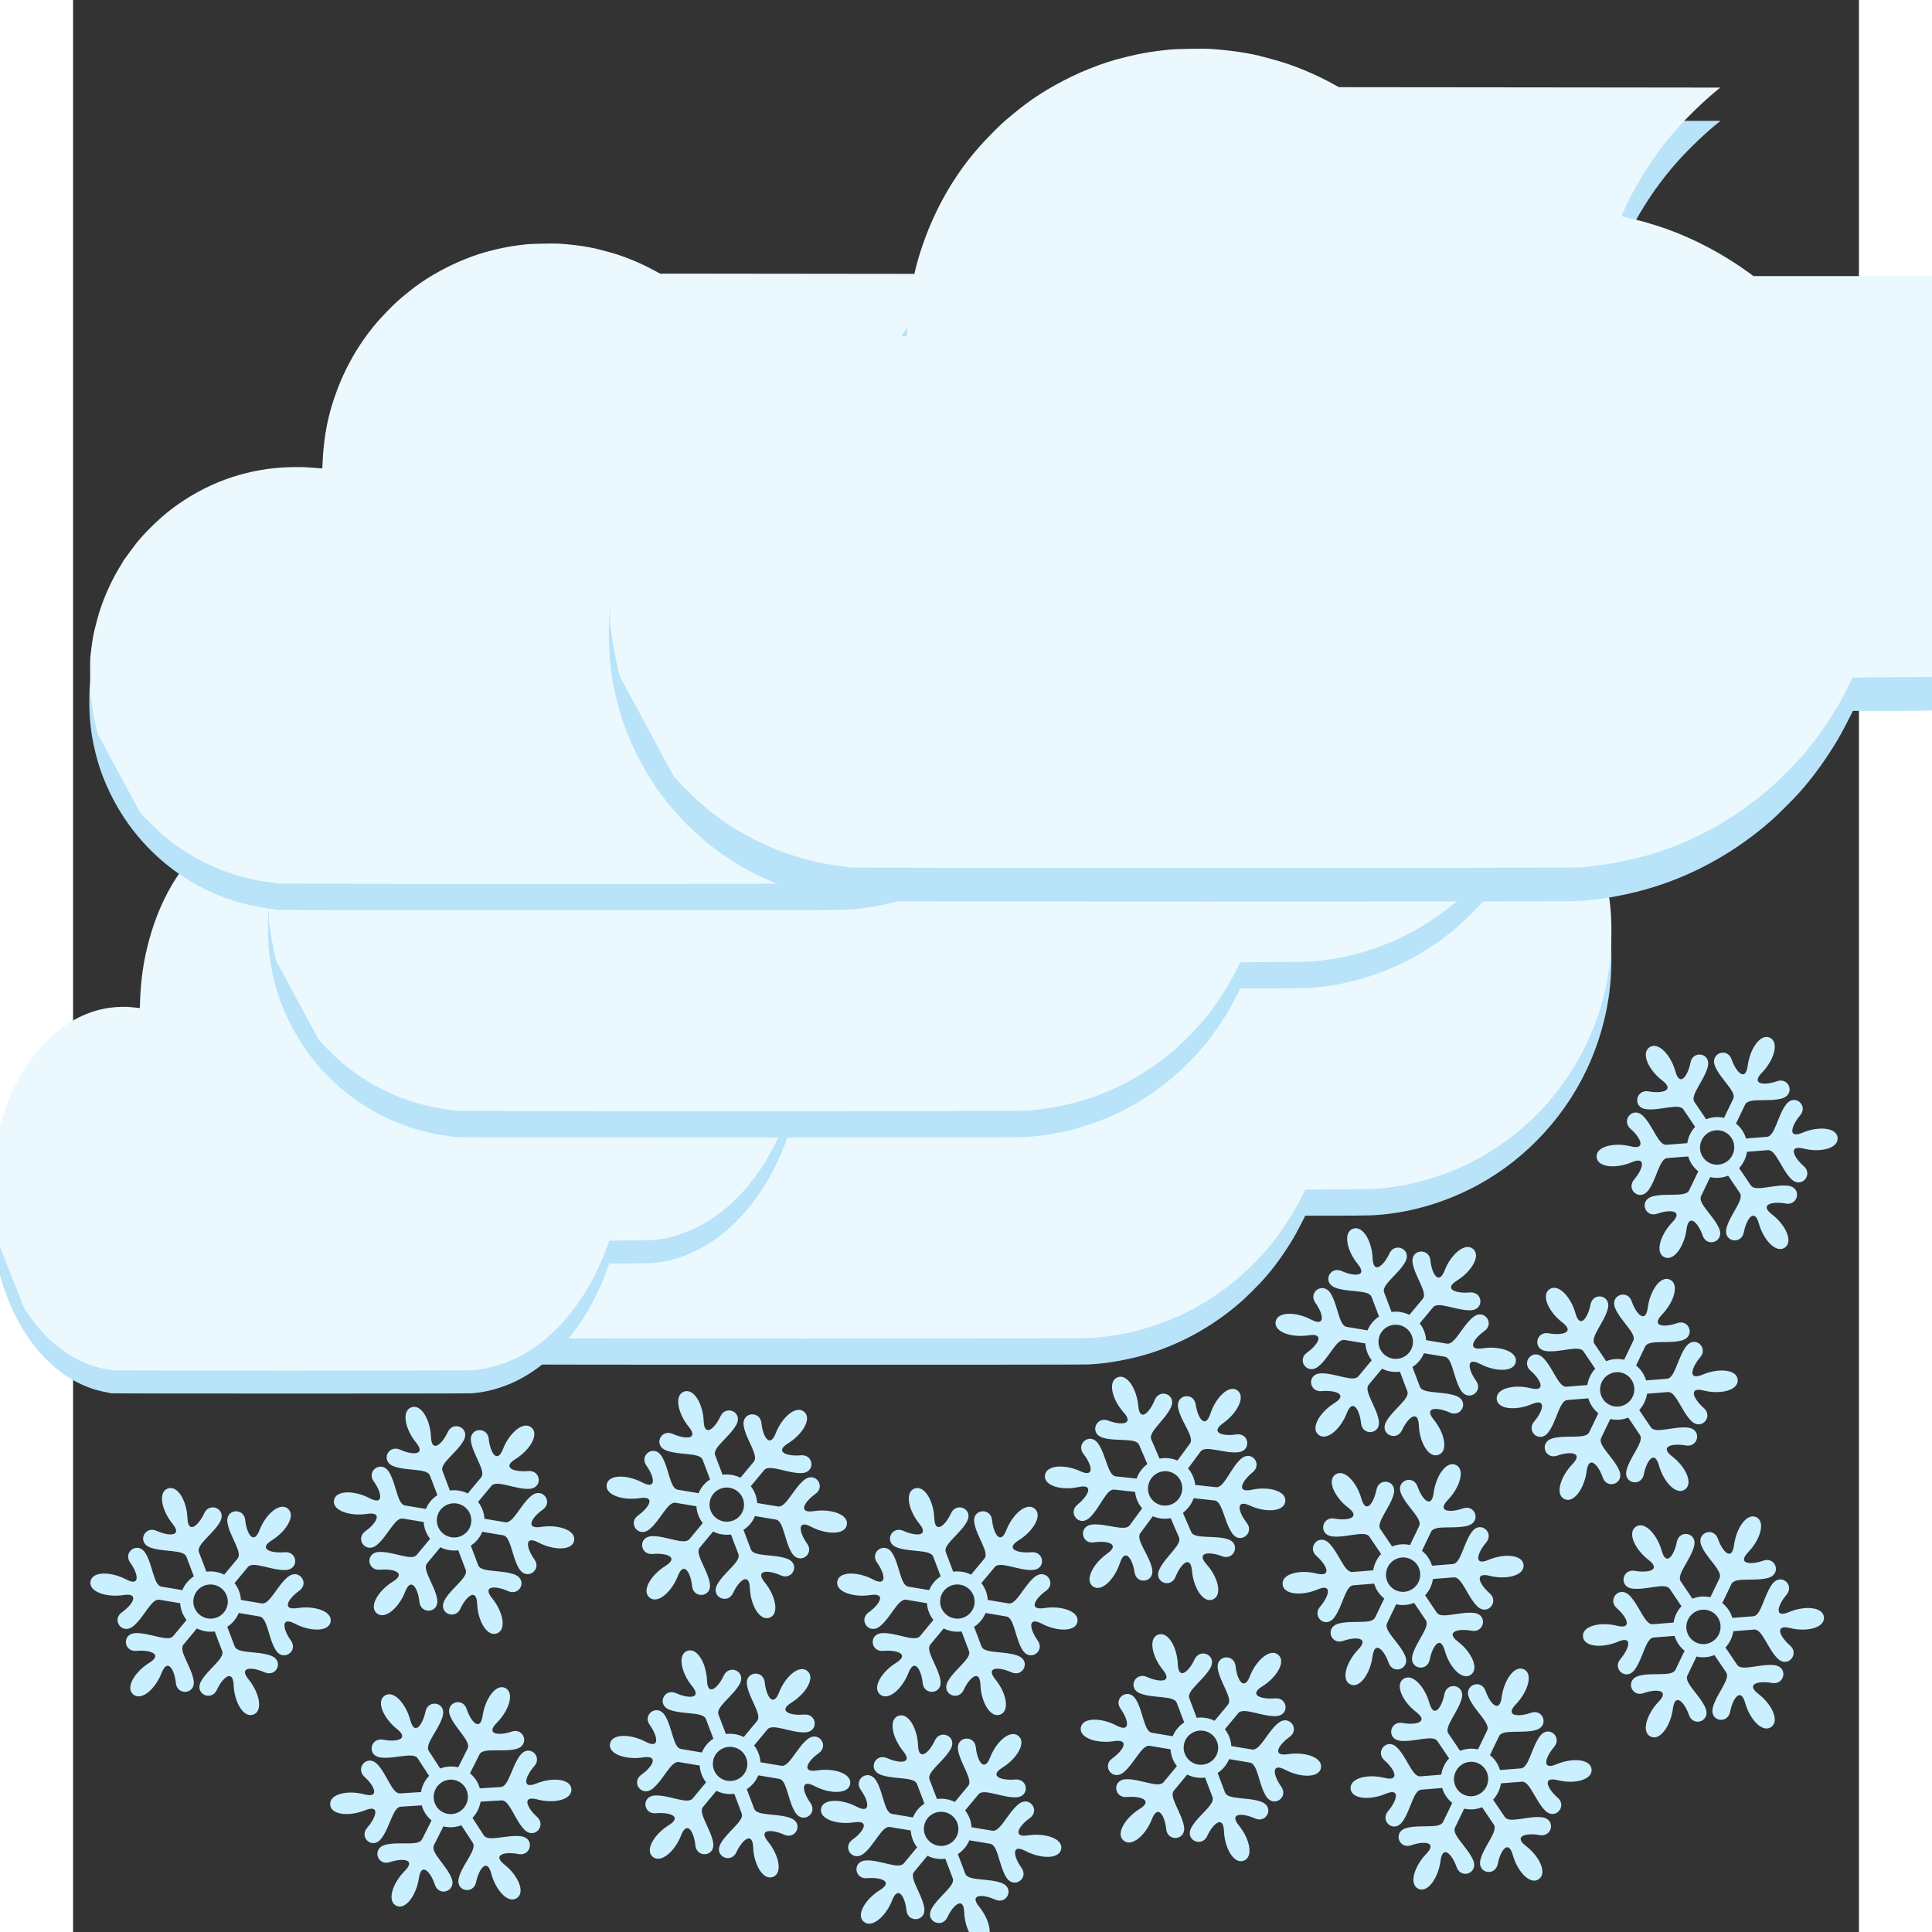 <svg width="100" height="100" viewBox="0 0 110 119" fill="none" xmlns="http://www.w3.org/2000/svg">
<rect x="0" y="0" width="110" height="119" fill="#333333" stroke="none"/>
<g clip-path="url(#clip0_33_96)">
<path fill-rule="evenodd" clip-rule="evenodd" d="M44.706 44.599C45.868 44.661 46.726 44.789 47.69 45.045C48.869 45.358 49.867 45.754 50.867 46.306L51.173 46.474L60.347 46.474L69.521 46.475L69.454 46.528C68.823 47.03 68.038 47.776 67.458 48.426C66.677 49.301 65.995 50.267 65.401 51.34C65.18 51.739 64.762 52.602 64.762 52.659C64.762 52.668 64.834 52.69 64.921 52.709C65.45 52.821 66.224 53.042 66.839 53.255C68.183 53.722 69.623 54.48 70.826 55.353L71.112 55.56H82.743H94.374L94.386 55.614C94.392 55.643 94.405 55.698 94.414 55.735C94.423 55.773 94.465 55.996 94.507 56.231C94.737 57.498 94.803 58.734 94.719 60.152C94.615 61.889 94.173 63.719 93.453 65.391C92.077 68.584 89.611 71.299 86.577 72.963C84.474 74.115 82.094 74.786 79.838 74.861C79.536 74.871 78.526 74.879 77.594 74.879L75.898 74.88L75.673 75.322C75.4 75.858 75.23 76.166 75.014 76.514C74.479 77.38 73.918 78.14 73.323 78.807C73.024 79.141 72.311 79.854 71.992 80.136C70.349 81.589 68.446 82.677 66.406 83.331C65.164 83.729 63.732 83.991 62.512 84.044C61.936 84.069 27.707 84.067 27.593 84.042C27.545 84.032 27.372 84.006 27.208 83.984C27.044 83.963 26.757 83.919 26.569 83.887C23.282 83.331 20.327 81.461 18.369 78.697C17.55 77.541 16.884 76.168 16.518 74.883C16.12 73.485 15.973 72.321 16.004 70.813C16.037 69.195 16.427 67.477 17.108 65.95C17.39 65.316 17.843 64.492 18.166 64.025C18.716 63.229 19.198 62.649 19.817 62.039C21.254 60.62 22.851 59.638 24.753 59.002C26.39 58.454 28.188 58.258 29.983 58.431C30.162 58.448 30.312 58.457 30.319 58.451C30.325 58.444 30.338 58.262 30.347 58.045C30.411 56.481 30.723 54.962 31.272 53.547C31.483 53.002 31.571 52.801 31.774 52.389C32.462 50.999 33.216 49.936 34.345 48.761C34.783 48.305 35.146 47.98 35.741 47.51C37.024 46.496 38.562 45.694 40.207 45.182C40.435 45.111 41.252 44.906 41.524 44.852C41.957 44.765 42.743 44.662 43.226 44.628C43.524 44.607 44.5 44.588 44.706 44.599Z" fill="#B9E3F8"/>
<path fill-rule="evenodd" clip-rule="evenodd" d="M44.903 43.006C45.474 43.041 46.199 43.123 46.624 43.201C46.767 43.227 46.949 43.261 47.029 43.276C47.233 43.313 48.077 43.538 48.422 43.646C49.217 43.896 50.065 44.259 50.823 44.672L51.153 44.852L60.332 44.862L69.512 44.872L69.264 45.076C68.683 45.554 67.856 46.358 67.344 46.944C66.555 47.846 65.854 48.873 65.25 50.012C65.096 50.303 64.799 50.925 64.769 51.023C64.757 51.062 64.767 51.068 64.944 51.108C65.585 51.252 66.355 51.473 66.902 51.668C68.279 52.16 69.67 52.898 70.882 53.78L71.112 53.948H82.748H94.384L94.463 54.361C94.674 55.47 94.754 56.287 94.754 57.345C94.754 59.115 94.564 60.438 94.073 62.086C93.634 63.561 92.891 65.113 91.999 66.419C90.696 68.327 89 69.919 87.015 71.099C86.666 71.306 85.865 71.722 85.495 71.887C83.983 72.564 82.482 72.977 80.828 73.17C80.35 73.226 79.852 73.247 79.033 73.248C78.641 73.248 77.773 73.254 77.104 73.261L75.888 73.274L75.714 73.626C75.363 74.335 75.139 74.726 74.698 75.396C74.042 76.394 73.482 77.073 72.572 77.976C71.803 78.738 70.985 79.394 70.072 79.981C67.861 81.401 65.495 82.187 62.748 82.415C62.33 82.449 27.635 82.452 27.567 82.417C27.541 82.404 27.399 82.38 27.251 82.362C24.833 82.081 22.509 81.081 20.643 79.519C20.165 79.12 19.486 78.451 19.116 78.015L16.529 73.22C16.296 72.406 16.066 70.758 16.066 70.758C16.066 70.758 16.033 68.742 16.067 68.423C16.108 68.036 16.201 67.384 16.254 67.12C16.325 66.757 16.515 66.023 16.627 65.674C16.958 64.643 17.408 63.669 17.986 62.738C18.064 62.612 18.127 62.501 18.127 62.489C18.127 62.479 18.135 62.469 18.144 62.469C18.153 62.469 18.2 62.409 18.249 62.334C18.338 62.199 18.791 61.59 18.937 61.409C19.297 60.964 19.905 60.339 20.421 59.884C21.445 58.98 22.741 58.183 24.017 57.671C25.087 57.242 26.229 56.959 27.376 56.838C28.099 56.762 29.012 56.746 29.636 56.799C29.826 56.815 30.065 56.834 30.167 56.84L30.352 56.852L30.364 56.582C30.442 54.843 30.704 53.508 31.261 52.032C31.868 50.419 32.748 48.949 33.846 47.712C34.13 47.392 34.648 46.86 34.922 46.607C35.158 46.389 35.747 45.905 36.074 45.661C36.924 45.026 38.056 44.397 39.103 43.979C39.804 43.698 40.221 43.565 40.952 43.385C41.657 43.213 42.134 43.133 43 43.042C43.273 43.014 44.614 42.988 44.903 43.006Z" fill="#EBF9FF"/>
<path fill-rule="evenodd" clip-rule="evenodd" d="M13.225 51.395C13.963 51.449 14.508 51.561 15.119 51.784C15.868 52.058 16.502 52.403 17.137 52.885L17.331 53.032L23.155 53.032L28.98 53.032L28.938 53.079C28.537 53.517 28.038 54.168 27.67 54.736C27.174 55.499 26.741 56.342 26.364 57.279C26.224 57.627 25.959 58.38 25.959 58.429C25.959 58.437 26.004 58.457 26.059 58.473C26.395 58.571 26.886 58.764 27.277 58.95C28.13 59.357 29.045 60.019 29.808 60.781L29.99 60.962H37.374H44.759L44.766 61.008C44.77 61.034 44.778 61.082 44.784 61.114C44.789 61.147 44.816 61.342 44.843 61.547C44.989 62.653 45.031 63.731 44.978 64.969C44.912 66.485 44.631 68.082 44.174 69.541C43.3 72.328 41.735 74.697 39.808 76.149C38.474 77.155 36.962 77.741 35.53 77.806C35.338 77.814 34.697 77.822 34.105 77.822L33.029 77.822L32.885 78.209C32.712 78.676 32.604 78.945 32.468 79.249C32.127 80.004 31.771 80.668 31.393 81.25C31.204 81.542 30.751 82.164 30.549 82.41C29.505 83.678 28.297 84.628 27.002 85.198C26.214 85.545 25.305 85.774 24.53 85.82C24.164 85.842 2.433 85.841 2.36 85.819C2.33 85.81 2.22 85.787 2.116 85.768C2.012 85.749 1.829 85.711 1.71 85.684C-0.377 85.198 -2.253 83.566 -3.496 81.154C-4.016 80.145 -4.439 78.947 -4.671 77.826C-4.924 76.605 -5.017 75.589 -4.997 74.274C-4.976 72.861 -4.729 71.362 -4.297 70.029C-4.118 69.476 -3.83 68.756 -3.625 68.35C-3.276 67.655 -2.97 67.148 -2.577 66.616C-1.664 65.378 -0.65 64.521 0.557 63.965C1.596 63.487 2.738 63.316 3.878 63.467C3.991 63.482 4.087 63.49 4.091 63.484C4.095 63.479 4.103 63.319 4.108 63.13C4.149 61.765 4.348 60.439 4.696 59.204C4.83 58.729 4.886 58.553 5.015 58.194C5.452 56.981 5.93 56.053 6.647 55.027C6.925 54.63 7.156 54.346 7.533 53.936C8.348 53.051 9.324 52.351 10.369 51.904C10.513 51.842 11.032 51.663 11.205 51.616C11.48 51.54 11.979 51.45 12.285 51.421C12.475 51.403 13.094 51.386 13.225 51.395Z" fill="#B9E3F8"/>
<path fill-rule="evenodd" clip-rule="evenodd" d="M13.35 50.005C13.713 50.035 14.173 50.107 14.443 50.175C14.534 50.198 14.649 50.228 14.7 50.241C14.829 50.273 15.365 50.469 15.584 50.564C16.089 50.782 16.628 51.099 17.109 51.46L17.318 51.617L23.146 51.625L28.974 51.634L28.817 51.811C28.448 52.229 27.923 52.931 27.598 53.442C27.097 54.229 26.652 55.126 26.268 56.12C26.17 56.374 25.982 56.917 25.963 57.002C25.955 57.036 25.962 57.041 26.074 57.076C26.481 57.202 26.97 57.395 27.317 57.565C28.191 57.994 29.074 58.638 29.843 59.408L29.99 59.555H37.378H44.765L44.815 59.916C44.949 60.883 45 61.596 45 62.519C45 64.064 44.88 65.218 44.568 66.657C44.289 67.944 43.817 69.299 43.251 70.439C42.423 72.103 41.347 73.493 40.086 74.523C39.865 74.704 39.356 75.067 39.122 75.211C38.162 75.802 37.208 76.162 36.159 76.331C35.855 76.379 35.539 76.398 35.019 76.398C34.77 76.398 34.219 76.404 33.794 76.41L33.022 76.421L32.911 76.728C32.689 77.347 32.546 77.689 32.267 78.273C31.85 79.144 31.495 79.737 30.916 80.525C30.429 81.19 29.909 81.762 29.329 82.274C27.926 83.514 26.424 84.2 24.68 84.399C24.415 84.429 2.387 84.431 2.344 84.401C2.327 84.39 2.237 84.368 2.143 84.353C0.608 84.107 -0.868 83.234 -2.053 81.872C-2.356 81.523 -2.787 80.939 -3.022 80.558L-4.664 76.374C-4.812 75.664 -4.958 74.225 -4.958 74.225C-4.958 74.225 -4.979 72.466 -4.958 72.188C-4.932 71.85 -4.872 71.281 -4.839 71.05C-4.793 70.734 -4.673 70.093 -4.602 69.788C-4.392 68.888 -4.106 68.039 -3.739 67.226C-3.69 67.116 -3.65 67.019 -3.65 67.009C-3.65 67 -3.645 66.992 -3.639 66.992C-3.633 66.992 -3.603 66.939 -3.572 66.874C-3.516 66.755 -3.228 66.224 -3.135 66.066C-2.907 65.678 -2.521 65.132 -2.193 64.735C-1.543 63.947 -0.72 63.25 0.09 62.804C0.769 62.43 1.494 62.182 2.223 62.077C2.681 62.01 3.261 61.996 3.657 62.042C3.778 62.057 3.93 62.073 3.994 62.079L4.112 62.09L4.12 61.854C4.169 60.335 4.335 59.171 4.689 57.882C5.074 56.475 5.633 55.192 6.33 54.113C6.51 53.833 6.84 53.368 7.013 53.148C7.163 52.958 7.537 52.535 7.745 52.322C8.284 51.768 9.003 51.219 9.668 50.854C10.113 50.609 10.377 50.493 10.842 50.336C11.289 50.185 11.592 50.116 12.142 50.037C12.315 50.012 13.166 49.99 13.35 50.005Z" fill="#EBF9FF"/>
<path fill-rule="evenodd" clip-rule="evenodd" d="M40.706 30.599C41.868 30.661 42.726 30.789 43.69 31.045C44.869 31.358 45.867 31.754 46.867 32.306L47.173 32.474L56.347 32.474L65.521 32.475L65.454 32.528C64.823 33.03 64.038 33.776 63.458 34.426C62.677 35.301 61.995 36.267 61.401 37.34C61.18 37.739 60.762 38.602 60.762 38.659C60.762 38.668 60.834 38.69 60.921 38.709C61.45 38.821 62.224 39.042 62.839 39.255C64.183 39.722 65.623 40.48 66.826 41.353L67.112 41.56H78.743H90.374L90.386 41.614C90.392 41.643 90.405 41.698 90.414 41.735C90.423 41.773 90.465 41.996 90.507 42.231C90.737 43.498 90.803 44.734 90.719 46.152C90.615 47.889 90.173 49.719 89.453 51.391C88.077 54.584 85.611 57.299 82.577 58.962C80.474 60.115 78.094 60.786 75.838 60.861C75.536 60.87 74.526 60.879 73.594 60.879L71.898 60.88L71.673 61.322C71.4 61.858 71.23 62.166 71.014 62.514C70.479 63.38 69.918 64.14 69.323 64.807C69.024 65.141 68.311 65.854 67.992 66.136C66.349 67.589 64.446 68.677 62.406 69.331C61.164 69.729 59.732 69.991 58.512 70.044C57.936 70.069 23.707 70.067 23.593 70.042C23.545 70.032 23.372 70.006 23.208 69.984C23.044 69.963 22.757 69.919 22.569 69.887C19.282 69.331 16.327 67.461 14.369 64.697C13.55 63.541 12.884 62.168 12.518 60.883C12.12 59.485 11.973 58.321 12.004 56.813C12.037 55.195 12.427 53.477 13.108 51.95C13.39 51.316 13.843 50.492 14.165 50.025C14.716 49.229 15.198 48.649 15.817 48.039C17.254 46.62 18.851 45.638 20.753 45.002C22.39 44.454 24.188 44.258 25.983 44.431C26.162 44.448 26.312 44.457 26.319 44.451C26.325 44.444 26.338 44.262 26.347 44.045C26.411 42.481 26.723 40.962 27.272 39.547C27.483 39.002 27.571 38.801 27.774 38.389C28.462 36.999 29.216 35.936 30.345 34.761C30.783 34.305 31.146 33.98 31.741 33.51C33.024 32.496 34.562 31.694 36.207 31.182C36.435 31.111 37.252 30.906 37.524 30.852C37.957 30.765 38.743 30.662 39.226 30.628C39.524 30.607 40.5 30.588 40.706 30.599Z" fill="#B9E3F8"/>
<path fill-rule="evenodd" clip-rule="evenodd" d="M40.903 29.006C41.474 29.041 42.199 29.123 42.624 29.201C42.767 29.227 42.949 29.261 43.029 29.276C43.233 29.313 44.077 29.538 44.422 29.646C45.217 29.896 46.065 30.259 46.823 30.672L47.153 30.852L56.332 30.862L65.512 30.872L65.264 31.076C64.683 31.554 63.856 32.358 63.344 32.944C62.555 33.846 61.854 34.873 61.25 36.012C61.096 36.303 60.799 36.925 60.769 37.023C60.757 37.062 60.767 37.068 60.944 37.108C61.585 37.252 62.355 37.473 62.902 37.668C64.279 38.16 65.67 38.898 66.882 39.78L67.112 39.948H78.748H90.384L90.463 40.361C90.674 41.47 90.754 42.287 90.754 43.345C90.754 45.115 90.564 46.438 90.073 48.086C89.634 49.561 88.891 51.113 87.999 52.419C86.696 54.327 85 55.919 83.015 57.099C82.666 57.306 81.865 57.722 81.496 57.887C79.983 58.564 78.482 58.977 76.828 59.17C76.35 59.226 75.852 59.247 75.033 59.248C74.641 59.248 73.773 59.254 73.104 59.261L71.888 59.274L71.714 59.626C71.363 60.335 71.139 60.726 70.698 61.396C70.042 62.394 69.482 63.073 68.572 63.976C67.803 64.738 66.985 65.394 66.072 65.981C63.861 67.401 61.495 68.187 58.748 68.415C58.33 68.449 23.635 68.452 23.567 68.417C23.541 68.404 23.399 68.38 23.251 68.362C20.833 68.081 18.509 67.081 16.643 65.519C16.165 65.12 15.486 64.451 15.116 64.015L12.529 59.22C12.296 58.407 12.066 56.758 12.066 56.758C12.066 56.758 12.033 54.742 12.067 54.423C12.108 54.036 12.201 53.384 12.254 53.12C12.325 52.757 12.515 52.023 12.627 51.673C12.958 50.643 13.408 49.669 13.986 48.738C14.064 48.612 14.127 48.501 14.127 48.489C14.127 48.479 14.135 48.469 14.144 48.469C14.153 48.469 14.2 48.409 14.249 48.334C14.338 48.199 14.79 47.59 14.937 47.409C15.297 46.964 15.905 46.339 16.421 45.884C17.445 44.98 18.741 44.183 20.017 43.671C21.087 43.242 22.229 42.959 23.376 42.838C24.099 42.762 25.012 42.746 25.636 42.799C25.826 42.815 26.065 42.834 26.167 42.84L26.352 42.852L26.364 42.582C26.442 40.843 26.704 39.508 27.261 38.032C27.868 36.419 28.748 34.949 29.846 33.712C30.13 33.392 30.648 32.86 30.922 32.607C31.158 32.389 31.747 31.905 32.074 31.661C32.924 31.026 34.056 30.397 35.103 29.979C35.804 29.698 36.221 29.565 36.952 29.385C37.657 29.213 38.134 29.133 39 29.042C39.273 29.014 40.614 28.988 40.903 29.006Z" fill="#EBF9FF"/>
<path fill-rule="evenodd" clip-rule="evenodd" d="M29.706 16.599C30.868 16.661 31.726 16.789 32.69 17.045C33.869 17.358 34.867 17.754 35.867 18.306L36.173 18.474L45.347 18.474L54.521 18.475L54.454 18.528C53.823 19.03 53.038 19.776 52.458 20.426C51.677 21.301 50.995 22.267 50.401 23.34C50.18 23.739 49.762 24.602 49.762 24.659C49.762 24.668 49.834 24.69 49.921 24.709C50.45 24.821 51.224 25.042 51.839 25.255C53.182 25.722 54.623 26.48 55.826 27.353L56.112 27.56H67.743H79.374L79.386 27.614C79.392 27.643 79.405 27.698 79.414 27.735C79.423 27.773 79.465 27.996 79.507 28.231C79.737 29.498 79.803 30.734 79.719 32.152C79.615 33.889 79.173 35.719 78.453 37.391C77.077 40.584 74.612 43.299 71.577 44.962C69.474 46.115 67.094 46.786 64.838 46.861C64.536 46.87 63.526 46.879 62.594 46.879L60.898 46.88L60.673 47.322C60.4 47.858 60.23 48.166 60.014 48.514C59.479 49.38 58.918 50.14 58.322 50.807C58.024 51.141 57.311 51.854 56.992 52.136C55.349 53.589 53.446 54.677 51.406 55.331C50.164 55.729 48.732 55.991 47.512 56.044C46.936 56.069 12.707 56.067 12.593 56.042C12.545 56.032 12.372 56.006 12.208 55.984C12.044 55.963 11.757 55.919 11.569 55.887C8.282 55.331 5.327 53.461 3.369 50.697C2.55 49.541 1.884 48.168 1.518 46.883C1.12 45.485 0.973 44.321 1.004 42.813C1.037 41.195 1.427 39.477 2.108 37.95C2.39 37.316 2.843 36.492 3.166 36.025C3.716 35.229 4.198 34.649 4.817 34.039C6.254 32.62 7.851 31.638 9.753 31.002C11.39 30.454 13.188 30.258 14.983 30.431C15.162 30.448 15.312 30.457 15.319 30.451C15.325 30.444 15.338 30.262 15.347 30.045C15.411 28.481 15.723 26.962 16.272 25.547C16.483 25.002 16.571 24.801 16.774 24.389C17.462 22.999 18.216 21.936 19.345 20.761C19.783 20.305 20.146 19.98 20.741 19.51C22.024 18.496 23.562 17.694 25.207 17.182C25.435 17.111 26.252 16.906 26.524 16.852C26.957 16.765 27.744 16.662 28.226 16.628C28.524 16.607 29.5 16.588 29.706 16.599Z" fill="#B9E3F8"/>
<path fill-rule="evenodd" clip-rule="evenodd" d="M29.903 15.006C30.474 15.04 31.199 15.123 31.624 15.201C31.767 15.227 31.949 15.261 32.029 15.276C32.233 15.313 33.077 15.538 33.422 15.646C34.217 15.896 35.065 16.259 35.823 16.672L36.153 16.852L45.332 16.862L54.512 16.872L54.264 17.076C53.683 17.554 52.856 18.358 52.344 18.944C51.555 19.846 50.854 20.873 50.25 22.012C50.096 22.303 49.799 22.925 49.769 23.023C49.757 23.062 49.767 23.068 49.944 23.108C50.585 23.252 51.355 23.473 51.902 23.668C53.279 24.16 54.67 24.898 55.882 25.78L56.112 25.948H67.748H79.385L79.463 26.361C79.674 27.47 79.754 28.287 79.754 29.345C79.754 31.115 79.564 32.438 79.073 34.086C78.634 35.561 77.891 37.113 76.999 38.419C75.696 40.327 74 41.919 72.015 43.099C71.666 43.306 70.865 43.722 70.496 43.887C68.983 44.564 67.482 44.977 65.828 45.17C65.35 45.226 64.852 45.247 64.033 45.248C63.641 45.248 62.773 45.254 62.104 45.261L60.888 45.274L60.714 45.626C60.363 46.335 60.139 46.726 59.698 47.396C59.042 48.394 58.482 49.073 57.572 49.976C56.803 50.738 55.985 51.394 55.072 51.981C52.861 53.401 50.495 54.187 47.748 54.415C47.33 54.449 12.635 54.452 12.567 54.417C12.541 54.404 12.399 54.38 12.251 54.362C9.833 54.081 7.509 53.081 5.643 51.519C5.165 51.12 4.486 50.451 4.116 50.015L1.529 45.22C1.296 44.407 1.066 42.758 1.066 42.758C1.066 42.758 1.033 40.742 1.067 40.423C1.108 40.036 1.201 39.384 1.254 39.12C1.325 38.757 1.515 38.023 1.627 37.673C1.958 36.643 2.408 35.669 2.986 34.738C3.064 34.612 3.127 34.501 3.127 34.489C3.127 34.479 3.135 34.469 3.144 34.469C3.153 34.469 3.2 34.409 3.249 34.334C3.338 34.199 3.791 33.59 3.937 33.409C4.297 32.964 4.905 32.339 5.421 31.884C6.445 30.98 7.741 30.183 9.017 29.671C10.087 29.242 11.229 28.959 12.376 28.838C13.099 28.762 14.012 28.746 14.636 28.799C14.826 28.815 15.065 28.834 15.167 28.84L15.352 28.852L15.364 28.582C15.441 26.843 15.704 25.509 16.261 24.032C16.868 22.419 17.748 20.949 18.846 19.712C19.13 19.392 19.648 18.86 19.922 18.607C20.158 18.389 20.747 17.905 21.074 17.661C21.924 17.026 23.056 16.397 24.103 15.979C24.804 15.698 25.221 15.565 25.952 15.385C26.657 15.213 27.134 15.133 28 15.042C28.273 15.014 29.614 14.988 29.903 15.006Z" fill="#EBF9FF"/>
<path fill-rule="evenodd" clip-rule="evenodd" d="M69.726 5.046C71.211 5.125 72.31 5.289 73.542 5.616C75.051 6.016 76.328 6.523 77.607 7.229L77.998 7.445L89.735 7.445L101.473 7.446L101.387 7.514C100.579 8.156 99.575 9.111 98.833 9.942C97.833 11.061 96.961 12.297 96.201 13.67C95.919 14.181 95.384 15.284 95.384 15.357C95.384 15.368 95.475 15.397 95.587 15.421C96.264 15.565 97.254 15.847 98.041 16.12C99.76 16.717 101.603 17.687 103.142 18.804L103.507 19.069H118.387H133.268L133.283 19.137C133.291 19.175 133.307 19.245 133.319 19.293C133.33 19.341 133.384 19.626 133.438 19.928C133.732 21.548 133.817 23.129 133.709 24.943C133.577 27.166 133.011 29.507 132.089 31.646C130.329 35.73 127.175 39.204 123.293 41.333C120.603 42.807 117.557 43.665 114.671 43.761C114.285 43.774 112.993 43.784 111.8 43.785L109.631 43.785L109.342 44.352C108.993 45.036 108.776 45.431 108.5 45.876C107.815 46.984 107.097 47.957 106.336 48.81C105.954 49.237 105.041 50.149 104.633 50.51C102.531 52.369 100.097 53.761 97.487 54.597C95.898 55.106 94.066 55.442 92.506 55.509C91.769 55.541 47.977 55.539 47.831 55.507C47.77 55.494 47.549 55.461 47.339 55.433C47.13 55.406 46.762 55.35 46.522 55.309C42.316 54.598 38.536 52.205 36.031 48.669C34.983 47.19 34.131 45.434 33.663 43.79C33.154 42.001 32.966 40.511 33.005 38.583C33.047 36.513 33.546 34.314 34.417 32.361C34.778 31.55 35.358 30.495 35.77 29.899C36.474 28.88 37.091 28.138 37.883 27.357C39.722 25.543 41.765 24.286 44.198 23.472C46.292 22.771 48.593 22.52 50.89 22.742C51.117 22.764 51.31 22.775 51.319 22.767C51.327 22.759 51.343 22.525 51.354 22.248C51.436 20.247 51.836 18.303 52.538 16.493C52.809 15.796 52.92 15.538 53.181 15.012C54.061 13.233 55.025 11.873 56.47 10.37C57.03 9.788 57.494 9.371 58.255 8.77C59.897 7.472 61.865 6.447 63.969 5.791C64.26 5.7 65.305 5.439 65.654 5.369C66.208 5.258 67.214 5.126 67.831 5.083C68.213 5.056 69.461 5.032 69.726 5.046Z" fill="#B9E3F8"/>
<path fill-rule="evenodd" clip-rule="evenodd" d="M69.978 3.007C70.707 3.052 71.635 3.157 72.179 3.257C72.362 3.291 72.595 3.334 72.697 3.353C72.958 3.401 74.038 3.688 74.479 3.827C75.496 4.146 76.581 4.61 77.551 5.14L77.973 5.37L89.717 5.382L101.46 5.395L101.143 5.655C100.4 6.267 99.342 7.296 98.687 8.046C97.678 9.2 96.781 10.514 96.008 11.971C95.81 12.343 95.432 13.139 95.392 13.264C95.377 13.315 95.391 13.321 95.616 13.372C96.436 13.558 97.422 13.84 98.122 14.09C99.883 14.719 101.662 15.663 103.213 16.791L103.508 17.006H118.395H133.281L133.382 17.535C133.652 18.953 133.754 19.999 133.754 21.352C133.754 23.617 133.511 25.309 132.883 27.418C132.321 29.305 131.37 31.291 130.229 32.961C128.562 35.402 126.392 37.439 123.853 38.948C123.406 39.214 122.382 39.745 121.909 39.957C119.974 40.823 118.053 41.351 115.938 41.598C115.326 41.669 114.689 41.697 113.641 41.697C113.139 41.698 112.029 41.705 111.173 41.714L109.617 41.731L109.395 42.181C108.946 43.089 108.659 43.589 108.096 44.446C107.256 45.722 106.54 46.591 105.375 47.746C104.392 48.721 103.345 49.561 102.177 50.311C99.348 52.128 96.322 53.134 92.807 53.425C92.273 53.47 47.885 53.473 47.798 53.429C47.765 53.412 47.584 53.38 47.394 53.358C44.3 52.998 41.327 51.718 38.94 49.721C38.329 49.21 37.46 48.354 36.987 47.796L33.677 41.663C33.379 40.621 33.085 38.512 33.085 38.512C33.085 38.512 33.042 35.933 33.085 35.525C33.138 35.03 33.258 34.196 33.325 33.857C33.416 33.394 33.659 32.455 33.802 32.007C34.225 30.689 34.802 29.443 35.541 28.251C35.64 28.091 35.721 27.948 35.721 27.934C35.721 27.92 35.731 27.908 35.742 27.908C35.754 27.908 35.815 27.831 35.877 27.735C35.991 27.562 36.57 26.783 36.757 26.552C37.218 25.982 37.996 25.182 38.656 24.6C39.966 23.444 41.625 22.424 43.256 21.77C44.625 21.221 46.086 20.858 47.554 20.703C48.479 20.606 49.648 20.586 50.445 20.653C50.688 20.674 50.994 20.698 51.125 20.706L51.362 20.722L51.377 20.376C51.476 18.151 51.812 16.444 52.524 14.555C53.301 12.492 54.427 10.611 55.831 9.029C56.194 8.619 56.858 7.938 57.208 7.615C57.51 7.336 58.263 6.717 58.682 6.404C59.769 5.591 61.217 4.787 62.556 4.252C63.453 3.893 63.986 3.722 64.922 3.493C65.824 3.272 66.434 3.17 67.542 3.054C67.892 3.018 69.607 2.985 69.978 3.007Z" fill="#EBF9FF"/>
<path d="M80.774 109.505C81.776 109.756 81.392 108.962 80.78 108.433C80.169 107.904 80.927 107.019 81.544 107.63C82.161 108.241 82.493 109.452 82.982 109.413C83.374 109.382 84.026 109.331 84.271 109.311C84.299 109.129 84.354 108.947 84.438 108.772C84.522 108.597 84.63 108.441 84.755 108.306C84.618 108.102 84.251 107.56 84.031 107.234C83.757 106.828 82.603 107.323 81.741 107.222C80.879 107.12 81.098 105.975 81.892 106.124C82.687 106.273 83.548 106.078 82.727 105.45C81.906 104.824 81.399 103.782 81.943 103.408C82.486 103.035 83.261 103.891 83.54 104.891C83.818 105.891 84.313 105.154 84.466 104.353C84.62 103.552 85.755 103.765 85.534 104.612C85.313 105.459 84.434 106.362 84.709 106.768C84.929 107.095 85.296 107.637 85.433 107.841C85.778 107.702 86.162 107.667 86.537 107.753C86.644 107.53 86.93 106.935 87.102 106.579C87.316 106.134 86.321 105.38 85.983 104.576C85.645 103.774 86.738 103.385 87.002 104.152C87.267 104.921 87.859 105.571 87.994 104.538C88.129 103.506 88.775 102.537 89.365 102.821C89.955 103.104 89.6 104.214 88.877 104.964C88.153 105.713 89.031 105.77 89.796 105.498C90.562 105.226 90.939 106.323 90.101 106.56C89.262 106.796 88.052 106.488 87.837 106.933C87.665 107.29 87.379 107.884 87.272 108.107C87.572 108.346 87.785 108.668 87.891 109.024C88.136 109.005 88.789 108.953 89.181 108.922C89.67 108.884 89.829 107.634 90.353 106.933C90.877 106.231 91.751 106.987 91.22 107.606C90.69 108.225 90.421 109.071 91.377 108.666C92.333 108.26 93.486 108.332 93.533 108.99C93.579 109.648 92.449 109.901 91.447 109.65C90.445 109.4 90.829 110.194 91.441 110.723C92.052 111.251 91.294 112.136 90.677 111.525C90.06 110.915 89.728 109.704 89.239 109.742C88.847 109.773 88.195 109.825 87.95 109.845C87.923 110.027 87.868 110.208 87.783 110.383C87.699 110.558 87.592 110.715 87.466 110.85C87.603 111.054 87.97 111.596 88.19 111.921C88.464 112.328 89.618 111.832 90.48 111.934C91.343 112.036 91.123 113.18 90.329 113.031C89.534 112.883 88.673 113.078 89.494 113.705C90.315 114.332 90.822 115.374 90.278 115.747C89.735 116.121 88.96 115.264 88.681 114.264C88.402 113.264 87.909 114.001 87.755 114.802C87.601 115.603 86.466 115.391 86.687 114.543C86.909 113.697 87.787 112.794 87.512 112.387C87.292 112.061 86.926 111.518 86.788 111.315C86.443 111.454 86.059 111.488 85.684 111.403C85.577 111.625 85.291 112.22 85.119 112.576C84.905 113.022 85.9 113.776 86.239 114.579C86.576 115.382 85.483 115.771 85.219 115.003C84.954 114.235 84.363 113.584 84.228 114.617C84.093 115.65 83.446 116.619 82.856 116.335C82.267 116.051 82.622 114.941 83.345 114.192C84.068 113.442 83.19 113.385 82.425 113.657C81.659 113.929 81.282 112.832 82.12 112.596C82.959 112.359 84.169 112.668 84.384 112.222C84.556 111.866 84.842 111.271 84.949 111.049C84.649 110.809 84.436 110.487 84.33 110.131C84.085 110.15 83.432 110.202 83.04 110.233C82.551 110.272 82.393 111.522 81.868 112.223C81.344 112.924 80.471 112.169 81.001 111.549C81.531 110.93 81.8 110.084 80.844 110.49C79.888 110.895 78.735 110.823 78.688 110.165C78.642 109.508 79.772 109.254 80.774 109.505ZM85.65 110.535C86.173 110.787 86.804 110.563 87.058 110.034C87.313 109.505 87.095 108.873 86.572 108.621C86.048 108.368 85.418 108.593 85.163 109.121C84.908 109.65 85.126 110.283 85.65 110.535Z" fill="#CAEFFF"/>
<path d="M89.774 85.505C90.776 85.756 90.392 84.962 89.78 84.433C89.169 83.904 89.927 83.019 90.544 83.63C91.161 84.241 91.493 85.452 91.982 85.413C92.374 85.382 93.026 85.331 93.271 85.311C93.299 85.129 93.354 84.947 93.438 84.772C93.522 84.597 93.63 84.441 93.755 84.306C93.618 84.102 93.251 83.56 93.031 83.234C92.757 82.828 91.603 83.323 90.741 83.222C89.879 83.12 90.098 81.975 90.892 82.124C91.687 82.273 92.548 82.078 91.727 81.45C90.906 80.823 90.399 79.781 90.943 79.408C91.486 79.035 92.261 79.891 92.54 80.891C92.818 81.891 93.313 81.154 93.466 80.353C93.62 79.552 94.755 79.765 94.534 80.612C94.313 81.459 93.434 82.362 93.709 82.769C93.929 83.094 94.296 83.637 94.433 83.841C94.778 83.702 95.162 83.667 95.537 83.753C95.644 83.53 95.93 82.936 96.102 82.579C96.316 82.134 95.321 81.38 94.983 80.576C94.645 79.773 95.738 79.385 96.002 80.153C96.267 80.921 96.859 81.571 96.994 80.538C97.129 79.506 97.775 78.537 98.365 78.821C98.955 79.105 98.6 80.214 97.877 80.963C97.153 81.713 98.031 81.77 98.796 81.498C99.562 81.226 99.939 82.323 99.101 82.56C98.262 82.796 97.052 82.488 96.837 82.933C96.665 83.29 96.379 83.884 96.272 84.107C96.572 84.346 96.785 84.668 96.891 85.024C97.136 85.005 97.789 84.953 98.181 84.922C98.67 84.884 98.829 83.634 99.353 82.933C99.877 82.231 100.751 82.987 100.22 83.606C99.69 84.225 99.421 85.071 100.377 84.666C101.333 84.26 102.486 84.332 102.533 84.99C102.579 85.648 101.449 85.901 100.447 85.65C99.445 85.4 99.829 86.194 100.441 86.723C101.052 87.251 100.294 88.136 99.677 87.525C99.06 86.915 98.728 85.704 98.239 85.742C97.847 85.773 97.195 85.825 96.95 85.844C96.923 86.027 96.868 86.208 96.783 86.383C96.699 86.558 96.592 86.715 96.466 86.85C96.603 87.054 96.97 87.596 97.19 87.921C97.464 88.328 98.618 87.832 99.48 87.934C100.343 88.036 100.123 89.18 99.329 89.031C98.534 88.883 97.673 89.078 98.494 89.705C99.315 90.332 99.822 91.374 99.278 91.747C98.735 92.121 97.96 91.264 97.681 90.264C97.402 89.264 96.909 90.001 96.755 90.802C96.601 91.603 95.466 91.391 95.687 90.543C95.909 89.697 96.787 88.794 96.512 88.387C96.292 88.061 95.926 87.518 95.788 87.315C95.443 87.454 95.059 87.488 94.684 87.403C94.577 87.625 94.291 88.22 94.119 88.576C93.905 89.022 94.9 89.776 95.239 90.579C95.576 91.382 94.483 91.77 94.219 91.003C93.954 90.235 93.363 89.584 93.228 90.617C93.093 91.65 92.446 92.619 91.856 92.335C91.267 92.051 91.622 90.941 92.345 90.192C93.068 89.442 92.19 89.385 91.425 89.657C90.659 89.929 90.282 88.832 91.12 88.596C91.959 88.359 93.169 88.668 93.384 88.222C93.556 87.866 93.842 87.271 93.949 87.049C93.649 86.809 93.436 86.487 93.33 86.131C93.085 86.15 92.432 86.202 92.04 86.233C91.551 86.272 91.393 87.522 90.868 88.223C90.344 88.924 89.471 88.169 90.001 87.549C90.531 86.93 90.8 86.084 89.844 86.49C88.888 86.895 87.735 86.823 87.688 86.165C87.642 85.508 88.772 85.254 89.774 85.505ZM94.65 86.535C95.173 86.787 95.804 86.563 96.058 86.034C96.313 85.505 96.095 84.873 95.572 84.621C95.048 84.368 94.418 84.593 94.163 85.121C93.908 85.65 94.126 86.283 94.65 86.535Z" fill="#CAEFFF"/>
<path d="M76.586 96.918C77.588 97.168 77.204 96.374 76.592 95.845C75.981 95.316 76.739 94.431 77.355 95.043C77.973 95.653 78.304 96.864 78.794 96.825C79.185 96.794 79.838 96.743 80.083 96.724C80.11 96.541 80.165 96.359 80.249 96.184C80.334 96.01 80.441 95.853 80.567 95.718C80.429 95.514 80.063 94.972 79.843 94.647C79.568 94.24 78.415 94.736 77.552 94.634C76.69 94.532 76.909 93.388 77.704 93.536C78.499 93.685 79.359 93.49 78.539 92.862C77.718 92.236 77.211 91.194 77.754 90.82C78.298 90.447 79.073 91.303 79.352 92.304C79.63 93.303 80.124 92.566 80.278 91.766C80.432 90.965 81.567 91.177 81.345 92.024C81.125 92.872 80.246 93.774 80.52 94.181C80.741 94.507 81.107 95.049 81.245 95.253C81.59 95.114 81.974 95.079 82.348 95.165C82.455 94.942 82.742 94.348 82.913 93.991C83.128 93.546 82.133 92.792 81.794 91.989C81.456 91.186 82.549 90.797 82.814 91.565C83.078 92.333 83.67 92.984 83.805 91.951C83.941 90.918 84.587 89.949 85.177 90.233C85.766 90.517 85.412 91.627 84.688 92.376C83.965 93.125 84.843 93.183 85.608 92.91C86.373 92.639 86.751 93.736 85.912 93.972C85.073 94.208 83.863 93.9 83.649 94.345C83.477 94.702 83.191 95.296 83.084 95.519C83.384 95.758 83.596 96.081 83.703 96.437C83.948 96.417 84.6 96.366 84.993 96.335C85.482 96.296 85.64 95.046 86.164 94.345C86.689 93.644 87.562 94.399 87.032 95.018C86.502 95.638 86.233 96.483 87.189 96.078C88.145 95.672 89.297 95.745 89.344 96.402C89.391 97.06 88.26 97.313 87.259 97.062C86.257 96.812 86.641 97.606 87.252 98.135C87.864 98.663 87.106 99.549 86.489 98.938C85.871 98.327 85.54 97.116 85.051 97.155C84.659 97.186 84.007 97.237 83.762 97.257C83.734 97.439 83.679 97.621 83.595 97.796C83.511 97.97 83.403 98.127 83.278 98.262C83.415 98.466 83.781 99.008 84.001 99.333C84.276 99.74 85.43 99.245 86.292 99.347C87.154 99.448 86.935 100.592 86.141 100.444C85.346 100.295 84.485 100.49 85.306 101.117C86.126 101.744 86.633 102.786 86.09 103.159C85.546 103.533 84.771 102.676 84.492 101.676C84.214 100.676 83.72 101.414 83.566 102.214C83.413 103.015 82.278 102.803 82.499 101.956C82.72 101.109 83.599 100.206 83.324 99.799C83.104 99.473 82.737 98.931 82.6 98.727C82.255 98.866 81.87 98.901 81.496 98.815C81.389 99.038 81.103 99.632 80.931 99.989C80.716 100.434 81.712 101.188 82.05 101.991C82.388 102.794 81.295 103.183 81.03 102.415C80.766 101.647 80.174 100.996 80.039 102.029C79.904 103.062 79.258 104.031 78.668 103.747C78.078 103.463 78.433 102.354 79.156 101.604C79.88 100.854 79.002 100.797 78.236 101.069C77.471 101.341 77.094 100.244 77.932 100.008C78.771 99.772 79.981 100.08 80.195 99.635C80.367 99.278 80.654 98.683 80.761 98.461C80.461 98.222 80.248 97.9 80.141 97.543C79.897 97.563 79.244 97.614 78.852 97.645C78.362 97.684 78.205 98.934 77.68 99.635C77.155 100.336 76.282 99.581 76.812 98.962C77.343 98.342 77.611 97.496 76.656 97.902C75.7 98.307 74.547 98.235 74.5 97.578C74.453 96.92 75.584 96.667 76.586 96.918ZM81.461 97.947C81.984 98.199 82.615 97.975 82.87 97.446C83.125 96.918 82.906 96.285 82.383 96.033C81.86 95.781 81.229 96.005 80.975 96.534C80.72 97.062 80.938 97.695 81.461 97.947Z" fill="#CAEFFF"/>
<path d="M95.086 100.135C96.088 100.386 95.705 99.591 95.093 99.062C94.481 98.534 95.239 97.649 95.856 98.26C96.474 98.871 96.805 100.082 97.295 100.042C97.686 100.012 98.338 99.96 98.584 99.941C98.611 99.758 98.666 99.576 98.75 99.402C98.834 99.227 98.942 99.07 99.068 98.935C98.93 98.732 98.564 98.189 98.344 97.864C98.069 97.457 96.916 97.953 96.053 97.851C95.191 97.749 95.41 96.605 96.205 96.754C97 96.902 97.86 96.707 97.04 96.08C96.219 95.453 95.712 94.411 96.255 94.038C96.799 93.664 97.574 94.521 97.853 95.521C98.131 96.52 98.625 95.783 98.779 94.983C98.933 94.182 100.067 94.394 99.846 95.241C99.625 96.089 98.746 96.992 99.021 97.398C99.241 97.724 99.608 98.266 99.745 98.47C100.09 98.331 100.475 98.296 100.849 98.382C100.956 98.159 101.242 97.565 101.414 97.208C101.629 96.763 100.633 96.009 100.295 95.206C99.957 94.403 101.05 94.014 101.315 94.782C101.579 95.55 102.171 96.201 102.306 95.168C102.441 94.135 103.088 93.166 103.678 93.45C104.267 93.734 103.912 94.844 103.189 95.593C102.466 96.343 103.344 96.4 104.109 96.127C104.874 95.856 105.251 96.953 104.413 97.189C103.574 97.425 102.364 97.117 102.15 97.562C101.978 97.919 101.692 98.514 101.584 98.736C101.884 98.975 102.097 99.298 102.203 99.654C102.448 99.635 103.101 99.583 103.493 99.552C103.982 99.513 104.141 98.263 104.665 97.562C105.19 96.861 106.063 97.616 105.533 98.236C105.003 98.855 104.734 99.701 105.689 99.295C106.645 98.89 107.798 98.962 107.845 99.62C107.892 100.277 106.761 100.53 105.759 100.279C104.758 100.029 105.142 100.823 105.753 101.352C106.364 101.881 105.607 102.766 104.99 102.155C104.372 101.544 104.041 100.333 103.551 100.372C103.16 100.403 102.507 100.454 102.263 100.474C102.235 100.656 102.18 100.838 102.096 101.013C102.011 101.188 101.904 101.344 101.778 101.479C101.916 101.683 102.282 102.225 102.502 102.55C102.777 102.958 103.93 102.462 104.793 102.564C105.655 102.665 105.436 103.809 104.641 103.661C103.847 103.512 102.986 103.707 103.806 104.335C104.627 104.961 105.134 106.003 104.591 106.377C104.047 106.75 103.272 105.894 102.993 104.893C102.714 103.894 102.221 104.631 102.067 105.432C101.913 106.232 100.778 106.02 101 105.173C101.221 104.326 102.099 103.423 101.825 103.016C101.604 102.69 101.238 102.148 101.1 101.944C100.756 102.083 100.371 102.118 99.997 102.032C99.89 102.255 99.603 102.849 99.432 103.206C99.217 103.651 100.213 104.405 100.551 105.208C100.889 106.011 99.796 106.4 99.531 105.632C99.267 104.864 98.675 104.214 98.54 105.247C98.405 106.279 97.758 107.248 97.169 106.964C96.579 106.68 96.934 105.571 97.657 104.821C98.38 104.072 97.502 104.015 96.737 104.287C95.972 104.558 95.594 103.462 96.433 103.225C97.272 102.989 98.482 103.297 98.696 102.852C98.868 102.495 99.154 101.901 99.262 101.678C98.961 101.439 98.749 101.117 98.642 100.761C98.397 100.78 97.745 100.831 97.353 100.862C96.863 100.902 96.706 102.151 96.181 102.852C95.656 103.553 94.783 102.798 95.313 102.179C95.843 101.559 96.112 100.714 95.156 101.119C94.2 101.525 93.047 101.453 93.001 100.795C92.954 100.137 94.085 99.884 95.086 100.135ZM99.962 101.165C100.485 101.417 101.116 101.193 101.371 100.664C101.625 100.135 101.407 99.502 100.884 99.25C100.36 98.998 99.73 99.222 99.475 99.751C99.221 100.28 99.438 100.912 99.962 101.165Z" fill="#CAEFFF"/>
<path d="M95.929 70.605C96.931 70.856 96.547 70.061 95.935 69.532C95.324 69.003 96.082 68.118 96.699 68.73C97.316 69.34 97.647 70.551 98.137 70.512C98.528 70.481 99.181 70.43 99.426 70.411C99.453 70.228 99.508 70.046 99.593 69.871C99.677 69.697 99.784 69.54 99.91 69.405C99.772 69.201 99.406 68.659 99.186 68.334C98.911 67.927 97.758 68.423 96.895 68.321C96.033 68.219 96.252 67.075 97.047 67.223C97.842 67.372 98.703 67.177 97.882 66.549C97.061 65.923 96.554 64.881 97.098 64.507C97.641 64.134 98.416 64.99 98.695 65.991C98.973 66.99 99.468 66.253 99.621 65.453C99.775 64.652 100.91 64.864 100.689 65.711C100.468 66.559 99.589 67.462 99.864 67.868C100.084 68.194 100.45 68.736 100.588 68.94C100.933 68.801 101.317 68.766 101.691 68.852C101.799 68.629 102.085 68.035 102.257 67.678C102.471 67.233 101.476 66.479 101.137 65.676C100.8 64.873 101.892 64.484 102.157 65.252C102.422 66.02 103.014 66.671 103.149 65.638C103.284 64.605 103.93 63.636 104.52 63.92C105.109 64.204 104.755 65.314 104.032 66.063C103.308 66.812 104.186 66.87 104.951 66.597C105.716 66.326 106.094 67.423 105.255 67.659C104.417 67.895 103.206 67.587 102.992 68.032C102.82 68.389 102.534 68.984 102.427 69.206C102.727 69.445 102.94 69.768 103.046 70.124C103.291 70.104 103.944 70.053 104.336 70.022C104.825 69.983 104.983 68.733 105.508 68.032C106.032 67.331 106.906 68.086 106.375 68.705C105.845 69.325 105.576 70.17 106.532 69.765C107.488 69.36 108.641 69.432 108.687 70.089C108.734 70.747 107.604 71 106.602 70.749C105.6 70.499 105.984 71.293 106.596 71.822C107.207 72.35 106.449 73.236 105.832 72.625C105.215 72.014 104.883 70.803 104.394 70.842C104.002 70.873 103.35 70.924 103.105 70.944C103.078 71.126 103.022 71.308 102.938 71.483C102.854 71.657 102.746 71.814 102.621 71.949C102.758 72.153 103.125 72.695 103.345 73.02C103.619 73.427 104.773 72.932 105.635 73.034C106.498 73.135 106.278 74.279 105.484 74.131C104.689 73.982 103.828 74.177 104.649 74.805C105.47 75.431 105.977 76.473 105.433 76.847C104.89 77.22 104.115 76.363 103.836 75.363C103.557 74.363 103.063 75.101 102.909 75.901C102.756 76.702 101.621 76.49 101.842 75.643C102.063 74.796 102.942 73.893 102.667 73.486C102.447 73.16 102.08 72.618 101.943 72.414C101.598 72.553 101.213 72.588 100.839 72.502C100.732 72.725 100.446 73.319 100.274 73.676C100.06 74.121 101.055 74.875 101.393 75.678C101.731 76.481 100.638 76.87 100.373 76.102C100.109 75.334 99.517 74.683 99.382 75.716C99.247 76.749 98.601 77.718 98.011 77.434C97.421 77.15 97.776 76.041 98.499 75.291C99.223 74.541 98.345 74.484 97.58 74.757C96.814 75.028 96.437 73.931 97.275 73.695C98.114 73.459 99.324 73.767 99.539 73.322C99.71 72.965 99.997 72.371 100.104 72.148C99.804 71.909 99.591 71.587 99.485 71.23C99.24 71.25 98.587 71.301 98.195 71.332C97.706 71.371 97.548 72.621 97.023 73.322C96.499 74.023 95.625 73.268 96.156 72.649C96.686 72.029 96.954 71.184 95.999 71.589C95.043 71.994 93.89 71.922 93.843 71.265C93.796 70.607 94.927 70.354 95.929 70.605ZM100.805 71.635C101.328 71.886 101.959 71.662 102.213 71.133C102.468 70.605 102.25 69.972 101.727 69.72C101.203 69.468 100.572 69.692 100.318 70.221C100.063 70.749 100.281 71.382 100.805 71.635Z" fill="#CAEFFF"/>
<path d="M62.035 90.615C62.973 91.047 62.744 90.195 62.241 89.562C61.738 88.929 62.647 88.2 63.14 88.915C63.633 89.63 63.734 90.881 64.222 90.934C64.612 90.976 65.263 91.047 65.507 91.073C65.568 90.899 65.656 90.731 65.771 90.575C65.887 90.418 66.022 90.285 66.17 90.175C66.073 89.95 65.813 89.349 65.658 88.988C65.463 88.537 64.238 88.81 63.409 88.55C62.581 88.29 63.009 87.206 63.762 87.5C64.516 87.794 65.397 87.762 64.707 86.993C64.017 86.225 63.713 85.106 64.316 84.841C64.919 84.575 65.522 85.56 65.61 86.595C65.698 87.629 66.32 86.996 66.62 86.238C66.92 85.48 67.996 85.899 67.621 86.69C67.247 87.482 66.215 88.206 66.41 88.656C66.566 89.017 66.825 89.618 66.922 89.844C67.287 89.772 67.671 89.809 68.023 89.963C68.17 89.764 68.561 89.233 68.796 88.914C69.09 88.517 68.252 87.591 68.069 86.739C67.886 85.887 69.032 85.708 69.149 86.512C69.266 87.316 69.727 88.065 70.052 87.075C70.376 86.086 71.192 85.253 71.718 85.642C72.245 86.03 71.69 87.055 70.84 87.657C69.99 88.259 70.842 88.478 71.645 88.353C72.447 88.228 72.614 89.376 71.747 89.453C70.879 89.529 69.747 89.001 69.453 89.399C69.218 89.717 68.826 90.248 68.68 90.447C68.93 90.738 69.079 91.094 69.118 91.464C69.362 91.49 70.013 91.561 70.404 91.603C70.892 91.656 71.28 90.457 71.925 89.866C72.571 89.274 73.289 90.178 72.652 90.689C72.017 91.199 71.595 91.98 72.609 91.759C73.624 91.538 74.744 91.823 74.668 92.478C74.591 93.133 73.433 93.172 72.496 92.739C71.558 92.307 71.787 93.159 72.29 93.792C72.793 94.425 71.884 95.154 71.391 94.439C70.898 93.724 70.797 92.473 70.309 92.42C69.918 92.377 69.268 92.307 69.023 92.281C68.963 92.455 68.875 92.623 68.759 92.779C68.644 92.935 68.509 93.069 68.361 93.179C68.458 93.404 68.717 94.005 68.873 94.365C69.067 94.817 70.293 94.544 71.121 94.804C71.95 95.064 71.522 96.147 70.769 95.854C70.016 95.56 69.133 95.592 69.823 96.361C70.513 97.129 70.818 98.247 70.215 98.513C69.611 98.779 69.009 97.793 68.921 96.759C68.832 95.725 68.21 96.358 67.91 97.116C67.611 97.874 66.535 97.455 66.91 96.663C67.284 95.872 68.315 95.148 68.121 94.698C67.965 94.336 67.706 93.735 67.608 93.51C67.244 93.582 66.859 93.545 66.508 93.391C66.361 93.59 65.969 94.121 65.734 94.439C65.441 94.837 66.279 95.763 66.462 96.615C66.645 97.466 65.499 97.645 65.381 96.842C65.264 96.038 64.804 95.289 64.479 96.279C64.154 97.268 63.339 98.1 62.813 97.712C62.286 97.323 62.841 96.299 63.691 95.697C64.54 95.095 63.689 94.876 62.886 95.001C62.084 95.126 61.916 93.978 62.784 93.901C63.652 93.825 64.784 94.352 65.078 93.955C65.312 93.636 65.704 93.105 65.851 92.906C65.6 92.616 65.451 92.26 65.413 91.89C65.169 91.863 64.518 91.793 64.127 91.75C63.639 91.698 63.252 92.897 62.606 93.488C61.96 94.079 61.242 93.175 61.878 92.665C62.514 92.155 62.935 91.374 61.921 91.595C60.907 91.816 59.787 91.531 59.863 90.876C59.939 90.221 61.097 90.182 62.035 90.615ZM66.635 92.532C67.102 92.877 67.763 92.774 68.112 92.302C68.46 91.829 68.364 91.167 67.896 90.822C67.429 90.477 66.767 90.58 66.419 91.052C66.07 91.525 66.167 92.187 66.635 92.532Z" fill="#CAEFFF"/>
<path d="M9.891 103.791C9.852 102.759 9.196 103.349 8.859 104.085C8.522 104.82 7.461 104.339 7.875 103.576C8.289 102.813 9.359 102.156 9.185 101.697C9.046 101.33 8.814 100.718 8.727 100.488C8.544 100.512 8.354 100.51 8.163 100.478C7.971 100.446 7.791 100.387 7.626 100.304C7.469 100.493 7.051 100.996 6.8 101.298C6.486 101.676 7.285 102.645 7.428 103.501C7.571 104.358 6.411 104.467 6.332 103.663C6.252 102.858 5.825 102.086 5.451 103.049C5.079 104.013 4.22 104.79 3.71 104.373C3.2 103.956 3.805 102.972 4.688 102.425C5.57 101.878 4.724 101.61 3.912 101.686C3.1 101.762 2.987 100.613 3.862 100.589C4.737 100.564 5.85 101.156 6.163 100.778C6.415 100.476 6.833 99.972 6.99 99.783C6.761 99.491 6.62 99.131 6.597 98.748C6.354 98.707 5.703 98.599 5.312 98.534C4.825 98.452 4.379 99.618 3.703 100.168C3.026 100.717 2.347 99.776 3.01 99.307C3.674 98.839 4.133 98.088 3.104 98.247C2.075 98.406 0.963 98.056 1.071 97.411C1.179 96.766 2.344 96.796 3.265 97.281C4.187 97.766 3.997 96.907 3.521 96.249C3.047 95.59 3.994 94.921 4.456 95.659C4.917 96.399 4.959 97.647 5.447 97.728C5.837 97.794 6.488 97.902 6.732 97.943C6.877 97.588 7.128 97.294 7.44 97.092C7.353 96.862 7.121 96.25 6.981 95.882C6.808 95.423 5.563 95.621 4.743 95.313C3.924 95.006 4.404 93.956 5.147 94.292C5.89 94.628 6.777 94.65 6.121 93.846C5.465 93.041 5.212 91.914 5.83 91.685C6.448 91.456 7.008 92.471 7.046 93.503C7.086 94.535 7.742 93.944 8.078 93.209C8.415 92.475 9.476 92.955 9.063 93.718C8.649 94.481 7.579 95.138 7.753 95.597C7.892 95.965 8.124 96.577 8.211 96.806C8.393 96.781 8.583 96.784 8.775 96.816C8.966 96.848 9.146 96.907 9.311 96.99C9.469 96.801 9.887 96.298 10.137 95.996C10.452 95.618 9.653 94.649 9.51 93.793C9.366 92.936 10.526 92.828 10.606 93.632C10.685 94.436 11.113 95.208 11.486 94.245C11.858 93.282 12.717 92.504 13.227 92.921C13.738 93.338 13.132 94.322 12.25 94.87C11.368 95.417 12.214 95.684 13.025 95.608C13.837 95.532 13.951 96.681 13.075 96.706C12.2 96.73 11.088 96.139 10.774 96.516C10.523 96.819 10.104 97.322 9.947 97.511C10.177 97.803 10.318 98.163 10.34 98.546C10.584 98.587 11.235 98.695 11.625 98.761C12.113 98.842 12.558 97.676 13.235 97.126C13.911 96.578 14.59 97.518 13.927 97.987C13.263 98.455 12.804 99.206 13.834 99.047C14.863 98.888 15.974 99.237 15.866 99.883C15.758 100.529 14.594 100.498 13.672 100.013C12.75 99.528 12.941 100.387 13.416 101.046C13.89 101.705 12.943 102.374 12.482 101.635C12.02 100.895 11.978 99.647 11.491 99.566C11.1 99.501 10.449 99.392 10.206 99.351C10.06 99.706 9.81 100 9.498 100.202C9.585 100.432 9.817 101.044 9.956 101.412C10.13 101.871 11.374 101.673 12.194 101.981C13.014 102.289 12.533 103.338 11.79 103.002C11.047 102.666 10.16 102.645 10.816 103.449C11.473 104.253 11.726 105.381 11.107 105.609C10.489 105.838 9.93 104.823 9.891 103.791ZM9.517 98.822C9.612 98.249 9.221 97.706 8.642 97.609C8.063 97.513 7.517 97.899 7.421 98.472C7.325 99.045 7.717 99.588 8.295 99.685C8.874 99.781 9.421 99.395 9.517 98.822Z" fill="#CAEFFF"/>
<path d="M24.891 98.791C24.852 97.759 24.196 98.349 23.859 99.085C23.522 99.82 22.461 99.339 22.875 98.576C23.289 97.813 24.359 97.156 24.185 96.697C24.046 96.33 23.814 95.718 23.727 95.488C23.544 95.513 23.354 95.51 23.163 95.478C22.971 95.446 22.791 95.387 22.626 95.304C22.469 95.493 22.051 95.996 21.8 96.298C21.486 96.676 22.285 97.645 22.428 98.501C22.571 99.358 21.411 99.467 21.332 98.662C21.252 97.858 20.825 97.086 20.451 98.049C20.079 99.013 19.22 99.79 18.71 99.373C18.2 98.956 18.805 97.972 19.688 97.425C20.57 96.878 19.724 96.61 18.912 96.686C18.1 96.762 17.987 95.613 18.862 95.589C19.737 95.564 20.85 96.156 21.163 95.778C21.415 95.476 21.833 94.972 21.99 94.783C21.761 94.491 21.62 94.131 21.597 93.748C21.354 93.707 20.703 93.599 20.312 93.534C19.825 93.452 19.379 94.618 18.703 95.168C18.026 95.716 17.347 94.776 18.011 94.307C18.674 93.839 19.133 93.088 18.104 93.247C17.075 93.406 15.963 93.056 16.071 92.411C16.179 91.766 17.344 91.796 18.265 92.281C19.187 92.766 18.997 91.907 18.521 91.249C18.047 90.59 18.994 89.921 19.456 90.659C19.917 91.399 19.959 92.647 20.447 92.728C20.837 92.794 21.488 92.902 21.732 92.943C21.877 92.588 22.128 92.294 22.44 92.092C22.353 91.862 22.121 91.25 21.981 90.882C21.808 90.423 20.563 90.621 19.743 90.313C18.924 90.006 19.404 88.956 20.147 89.292C20.89 89.628 21.777 89.65 21.121 88.846C20.465 88.041 20.212 86.914 20.83 86.685C21.448 86.456 22.008 87.471 22.046 88.503C22.086 89.535 22.741 88.944 23.078 88.209C23.415 87.475 24.477 87.955 24.062 88.718C23.648 89.481 22.579 90.138 22.753 90.597C22.892 90.965 23.124 91.577 23.211 91.806C23.393 91.781 23.583 91.784 23.775 91.816C23.966 91.848 24.146 91.907 24.311 91.99C24.469 91.801 24.887 91.298 25.137 90.996C25.452 90.618 24.653 89.649 24.51 88.793C24.366 87.936 25.526 87.828 25.606 88.632C25.685 89.436 26.113 90.208 26.486 89.245C26.858 88.282 27.717 87.504 28.227 87.921C28.738 88.338 28.132 89.322 27.25 89.87C26.368 90.417 27.214 90.684 28.025 90.608C28.837 90.532 28.951 91.681 28.075 91.706C27.2 91.73 26.088 91.139 25.774 91.516C25.523 91.819 25.104 92.322 24.947 92.511C25.177 92.803 25.318 93.163 25.34 93.546C25.584 93.587 26.235 93.695 26.625 93.761C27.113 93.842 27.558 92.676 28.235 92.126C28.911 91.578 29.59 92.518 28.927 92.987C28.263 93.455 27.804 94.206 28.834 94.047C29.863 93.888 30.974 94.237 30.866 94.883C30.758 95.529 29.594 95.498 28.672 95.013C27.75 94.528 27.941 95.387 28.416 96.046C28.89 96.705 27.943 97.374 27.482 96.635C27.02 95.895 26.978 94.647 26.491 94.566C26.1 94.501 25.449 94.392 25.206 94.351C25.06 94.706 24.81 95 24.498 95.202C24.585 95.432 24.817 96.044 24.956 96.412C25.13 96.871 26.374 96.673 27.194 96.981C28.014 97.289 27.533 98.338 26.79 98.002C26.047 97.666 25.16 97.645 25.816 98.449C26.473 99.253 26.726 100.381 26.107 100.609C25.489 100.838 24.93 99.823 24.891 98.791ZM24.517 93.822C24.613 93.249 24.221 92.706 23.642 92.609C23.063 92.513 22.517 92.899 22.421 93.472C22.325 94.045 22.716 94.588 23.295 94.685C23.874 94.781 24.421 94.395 24.517 93.822Z" fill="#CAEFFF"/>
<path d="M41.688 97.821C41.648 96.789 40.993 97.379 40.656 98.115C40.319 98.85 39.258 98.369 39.672 97.606C40.086 96.842 41.156 96.186 40.982 95.727C40.843 95.359 40.611 94.748 40.524 94.517C40.341 94.542 40.151 94.54 39.959 94.508C39.768 94.476 39.588 94.416 39.423 94.334C39.266 94.523 38.847 95.026 38.597 95.328C38.283 95.706 39.081 96.674 39.224 97.531C39.368 98.387 38.208 98.497 38.128 97.692C38.049 96.887 37.621 96.116 37.248 97.079C36.876 98.042 36.017 98.82 35.507 98.403C34.996 97.986 35.602 97.002 36.484 96.454C37.366 95.908 36.52 95.639 35.709 95.716C34.897 95.792 34.783 94.643 35.659 94.619C36.534 94.594 37.647 95.186 37.96 94.808C38.211 94.505 38.63 94.002 38.787 93.813C38.557 93.52 38.416 93.161 38.394 92.778C38.15 92.737 37.499 92.629 37.109 92.563C36.621 92.482 36.176 93.648 35.499 94.198C34.823 94.746 34.144 93.806 34.807 93.337C35.471 92.868 35.93 92.118 34.901 92.277C33.871 92.436 32.76 92.086 32.868 91.441C32.976 90.795 34.141 90.826 35.062 91.311C35.984 91.796 35.794 90.937 35.318 90.278C34.843 89.619 35.791 88.951 36.252 89.689C36.714 90.429 36.756 91.677 37.243 91.758C37.634 91.823 38.285 91.932 38.529 91.973C38.674 91.618 38.924 91.323 39.236 91.122C39.149 90.892 38.917 90.28 38.778 89.912C38.604 89.453 37.36 89.65 36.54 89.343C35.72 89.035 36.201 87.986 36.944 88.322C37.687 88.657 38.574 88.679 37.918 87.875C37.261 87.071 37.008 85.944 37.627 85.715C38.245 85.486 38.804 86.501 38.843 87.533C38.883 88.565 39.538 87.974 39.875 87.239C40.212 86.504 41.273 86.985 40.859 87.748C40.445 88.511 39.375 89.168 39.549 89.627C39.688 89.995 39.92 90.606 40.007 90.836C40.19 90.811 40.38 90.814 40.571 90.846C40.763 90.878 40.943 90.937 41.108 91.02C41.265 90.831 41.683 90.328 41.934 90.026C42.248 89.648 41.45 88.679 41.307 87.823C41.163 86.966 42.323 86.857 42.402 87.661C42.482 88.466 42.91 89.238 43.283 88.275C43.655 87.311 44.514 86.534 45.024 86.951C45.535 87.368 44.929 88.352 44.046 88.899C43.164 89.446 44.01 89.714 44.822 89.638C45.634 89.562 45.747 90.711 44.872 90.735C43.997 90.759 42.885 90.168 42.571 90.546C42.319 90.848 41.901 91.352 41.744 91.541C41.974 91.833 42.114 92.193 42.137 92.576C42.38 92.617 43.031 92.725 43.422 92.791C43.909 92.872 44.355 91.705 45.032 91.156C45.708 90.608 46.387 91.548 45.724 92.017C45.06 92.485 44.601 93.235 45.63 93.076C46.66 92.917 47.771 93.267 47.663 93.913C47.555 94.558 46.391 94.528 45.469 94.043C44.547 93.558 44.737 94.417 45.212 95.076C45.687 95.734 44.74 96.403 44.278 95.665C43.817 94.925 43.775 93.677 43.287 93.596C42.897 93.53 42.246 93.422 42.002 93.381C41.857 93.736 41.607 94.03 41.294 94.232C41.381 94.462 41.613 95.074 41.753 95.442C41.927 95.901 43.171 95.703 43.991 96.011C44.81 96.318 44.33 97.368 43.587 97.032C42.844 96.696 41.957 96.674 42.613 97.479C43.269 98.283 43.523 99.41 42.904 99.639C42.286 99.868 41.727 98.853 41.688 97.821ZM41.313 92.852C41.409 92.279 41.018 91.736 40.439 91.639C39.86 91.542 39.313 91.929 39.218 92.501C39.122 93.075 39.513 93.618 40.092 93.714C40.671 93.811 41.218 93.425 41.313 92.852Z" fill="#CAEFFF"/>
<path d="M70.891 112.791C70.852 111.759 70.196 112.349 69.859 113.085C69.522 113.82 68.461 113.339 68.875 112.576C69.289 111.813 70.359 111.156 70.185 110.697C70.046 110.33 69.814 109.718 69.727 109.488C69.544 109.512 69.354 109.51 69.163 109.478C68.971 109.446 68.791 109.387 68.626 109.304C68.469 109.493 68.051 109.996 67.8 110.298C67.486 110.676 68.284 111.645 68.428 112.501C68.571 113.358 67.411 113.467 67.332 112.663C67.252 111.858 66.825 111.086 66.451 112.049C66.079 113.013 65.22 113.79 64.71 113.373C64.2 112.956 64.805 111.972 65.688 111.425C66.57 110.878 65.724 110.61 64.912 110.686C64.1 110.762 63.987 109.613 64.862 109.589C65.737 109.564 66.85 110.156 67.163 109.778C67.415 109.476 67.833 108.972 67.99 108.783C67.76 108.491 67.62 108.131 67.597 107.748C67.354 107.707 66.703 107.599 66.312 107.533C65.825 107.452 65.379 108.618 64.703 109.168C64.026 109.717 63.347 108.776 64.01 108.307C64.674 107.839 65.133 107.088 64.104 107.247C63.075 107.406 61.963 107.056 62.071 106.411C62.179 105.765 63.344 105.796 64.265 106.281C65.187 106.766 64.997 105.907 64.522 105.249C64.047 104.59 64.994 103.921 65.456 104.66C65.917 105.399 65.959 106.647 66.447 106.728C66.837 106.794 67.488 106.902 67.732 106.943C67.877 106.588 68.127 106.294 68.44 106.092C68.353 105.862 68.121 105.25 67.981 104.882C67.808 104.423 66.563 104.621 65.743 104.313C64.924 104.006 65.404 102.956 66.147 103.292C66.89 103.628 67.777 103.65 67.121 102.846C66.465 102.041 66.212 100.914 66.83 100.685C67.448 100.456 68.007 101.471 68.046 102.503C68.086 103.535 68.742 102.944 69.078 102.209C69.415 101.475 70.477 101.955 70.062 102.718C69.648 103.481 68.579 104.138 68.752 104.597C68.891 104.965 69.124 105.577 69.211 105.806C69.393 105.782 69.583 105.784 69.775 105.816C69.966 105.848 70.146 105.907 70.311 105.99C70.469 105.801 70.887 105.298 71.137 104.996C71.452 104.618 70.653 103.649 70.51 102.793C70.366 101.936 71.526 101.828 71.606 102.631C71.685 103.436 72.113 104.208 72.486 103.245C72.858 102.282 73.717 101.504 74.227 101.921C74.738 102.338 74.132 103.322 73.25 103.87C72.368 104.417 73.214 104.684 74.025 104.608C74.837 104.532 74.951 105.681 74.075 105.705C73.2 105.73 72.088 105.139 71.774 105.516C71.523 105.819 71.104 106.322 70.947 106.511C71.177 106.803 71.318 107.163 71.34 107.546C71.584 107.587 72.235 107.696 72.625 107.761C73.112 107.842 73.558 106.676 74.235 106.126C74.911 105.578 75.59 106.518 74.927 106.987C74.263 107.455 73.804 108.206 74.834 108.047C75.863 107.888 76.974 108.238 76.866 108.883C76.758 109.529 75.594 109.498 74.672 109.013C73.75 108.528 73.941 109.387 74.416 110.046C74.891 110.705 73.943 111.374 73.481 110.635C73.02 109.895 72.978 108.647 72.49 108.566C72.1 108.501 71.449 108.392 71.206 108.351C71.06 108.706 70.81 109 70.498 109.202C70.585 109.432 70.817 110.044 70.956 110.412C71.13 110.871 72.374 110.673 73.194 110.981C74.014 111.289 73.533 112.338 72.79 112.002C72.047 111.666 71.16 111.645 71.816 112.449C72.473 113.253 72.726 114.381 72.107 114.609C71.489 114.838 70.93 113.823 70.891 112.791ZM70.517 107.822C70.612 107.249 70.221 106.706 69.642 106.609C69.063 106.513 68.517 106.899 68.421 107.472C68.325 108.045 68.716 108.588 69.295 108.685C69.874 108.781 70.421 108.395 70.517 107.822Z" fill="#CAEFFF"/>
<path d="M55.891 103.791C55.852 102.759 55.196 103.349 54.859 104.085C54.522 104.82 53.461 104.339 53.875 103.576C54.289 102.813 55.359 102.156 55.185 101.697C55.046 101.33 54.814 100.718 54.727 100.488C54.544 100.512 54.354 100.51 54.163 100.478C53.971 100.446 53.791 100.387 53.626 100.304C53.469 100.493 53.051 100.996 52.8 101.298C52.486 101.676 53.285 102.645 53.428 103.501C53.571 104.358 52.411 104.467 52.332 103.663C52.252 102.858 51.825 102.086 51.451 103.049C51.079 104.013 50.22 104.79 49.71 104.373C49.2 103.956 49.805 102.972 50.688 102.425C51.569 101.878 50.724 101.61 49.912 101.686C49.1 101.762 48.987 100.613 49.862 100.589C50.737 100.564 51.85 101.156 52.163 100.778C52.415 100.476 52.833 99.972 52.99 99.783C52.761 99.491 52.62 99.131 52.597 98.748C52.354 98.707 51.703 98.599 51.312 98.534C50.825 98.452 50.379 99.618 49.703 100.168C49.026 100.717 48.347 99.776 49.011 99.307C49.674 98.839 50.133 98.088 49.104 98.247C48.075 98.406 46.963 98.056 47.071 97.411C47.179 96.766 48.344 96.796 49.265 97.281C50.187 97.766 49.997 96.907 49.522 96.249C49.047 95.59 49.994 94.921 50.456 95.659C50.917 96.399 50.959 97.647 51.447 97.728C51.837 97.794 52.488 97.902 52.732 97.943C52.877 97.588 53.127 97.294 53.44 97.092C53.353 96.862 53.121 96.25 52.981 95.882C52.808 95.423 51.563 95.621 50.743 95.313C49.924 95.006 50.404 93.956 51.147 94.292C51.89 94.628 52.777 94.65 52.121 93.846C51.465 93.041 51.212 91.914 51.83 91.685C52.448 91.456 53.008 92.471 53.046 93.503C53.086 94.535 53.742 93.944 54.078 93.209C54.415 92.475 55.477 92.955 55.062 93.718C54.648 94.481 53.579 95.138 53.752 95.597C53.892 95.965 54.124 96.577 54.211 96.806C54.393 96.781 54.583 96.784 54.775 96.816C54.966 96.848 55.146 96.907 55.311 96.99C55.469 96.801 55.887 96.298 56.137 95.996C56.452 95.618 55.653 94.649 55.51 93.793C55.366 92.936 56.526 92.828 56.606 93.632C56.685 94.436 57.113 95.208 57.486 94.245C57.858 93.282 58.717 92.504 59.227 92.921C59.738 93.338 59.132 94.322 58.25 94.87C57.368 95.417 58.214 95.684 59.025 95.608C59.837 95.532 59.951 96.681 59.075 96.706C58.2 96.73 57.088 96.139 56.774 96.516C56.523 96.819 56.104 97.322 55.947 97.511C56.177 97.803 56.318 98.163 56.34 98.546C56.584 98.587 57.235 98.695 57.625 98.761C58.112 98.842 58.558 97.676 59.235 97.126C59.911 96.578 60.59 97.518 59.927 97.987C59.263 98.455 58.804 99.206 59.834 99.047C60.863 98.888 61.974 99.237 61.866 99.883C61.758 100.529 60.594 100.498 59.672 100.013C58.75 99.528 58.941 100.387 59.416 101.046C59.891 101.705 58.943 102.374 58.481 101.635C58.02 100.895 57.978 99.647 57.49 99.566C57.1 99.501 56.449 99.392 56.206 99.351C56.06 99.706 55.81 100 55.498 100.202C55.585 100.432 55.817 101.044 55.956 101.412C56.13 101.871 57.374 101.673 58.194 101.981C59.014 102.289 58.533 103.338 57.79 103.002C57.047 102.666 56.16 102.645 56.816 103.449C57.473 104.253 57.726 105.381 57.107 105.609C56.489 105.838 55.93 104.823 55.891 103.791ZM55.517 98.822C55.612 98.249 55.221 97.706 54.642 97.609C54.063 97.513 53.517 97.899 53.421 98.472C53.325 99.045 53.717 99.588 54.295 99.685C54.874 99.781 55.421 99.395 55.517 98.822Z" fill="#CAEFFF"/>
<path d="M82.891 87.791C82.852 86.759 82.196 87.349 81.859 88.085C81.522 88.82 80.461 88.339 80.875 87.576C81.289 86.813 82.359 86.156 82.185 85.697C82.046 85.33 81.814 84.718 81.727 84.488C81.544 84.513 81.354 84.51 81.163 84.478C80.971 84.446 80.791 84.387 80.626 84.304C80.469 84.493 80.051 84.996 79.8 85.298C79.486 85.676 80.284 86.645 80.428 87.501C80.571 88.358 79.411 88.467 79.332 87.662C79.252 86.858 78.825 86.086 78.451 87.049C78.079 88.013 77.22 88.79 76.71 88.373C76.2 87.956 76.805 86.972 77.688 86.425C78.57 85.878 77.724 85.61 76.912 85.686C76.1 85.762 75.987 84.613 76.862 84.589C77.737 84.564 78.85 85.156 79.163 84.778C79.415 84.476 79.833 83.972 79.99 83.783C79.76 83.491 79.62 83.131 79.597 82.748C79.354 82.707 78.703 82.599 78.312 82.534C77.825 82.452 77.379 83.618 76.703 84.168C76.026 84.716 75.347 83.776 76.01 83.307C76.674 82.839 77.133 82.088 76.104 82.247C75.075 82.406 73.963 82.056 74.071 81.411C74.179 80.766 75.344 80.796 76.265 81.281C77.187 81.766 76.997 80.907 76.522 80.249C76.047 79.59 76.994 78.921 77.456 79.659C77.917 80.399 77.959 81.647 78.447 81.728C78.837 81.794 79.488 81.902 79.732 81.943C79.877 81.588 80.127 81.294 80.44 81.092C80.353 80.862 80.121 80.25 79.981 79.882C79.808 79.423 78.563 79.621 77.743 79.313C76.924 79.006 77.404 77.956 78.147 78.292C78.89 78.628 79.777 78.65 79.121 77.846C78.465 77.041 78.212 75.914 78.83 75.685C79.448 75.456 80.007 76.471 80.046 77.503C80.086 78.535 80.742 77.944 81.078 77.209C81.415 76.475 82.477 76.955 82.062 77.718C81.648 78.481 80.579 79.138 80.752 79.597C80.891 79.965 81.124 80.577 81.211 80.806C81.393 80.781 81.583 80.784 81.775 80.816C81.966 80.848 82.146 80.907 82.311 80.99C82.469 80.801 82.887 80.298 83.137 79.996C83.452 79.618 82.653 78.649 82.51 77.793C82.366 76.936 83.526 76.828 83.606 77.632C83.685 78.436 84.113 79.208 84.486 78.245C84.858 77.282 85.717 76.504 86.227 76.921C86.738 77.338 86.132 78.322 85.25 78.87C84.368 79.417 85.214 79.684 86.025 79.608C86.837 79.532 86.951 80.681 86.075 80.706C85.2 80.73 84.088 80.139 83.774 80.516C83.523 80.819 83.104 81.322 82.947 81.511C83.177 81.803 83.318 82.163 83.34 82.546C83.584 82.587 84.235 82.695 84.625 82.761C85.112 82.842 85.558 81.676 86.235 81.126C86.911 80.578 87.59 81.518 86.927 81.987C86.263 82.455 85.804 83.206 86.834 83.047C87.863 82.888 88.974 83.237 88.866 83.883C88.758 84.529 87.594 84.498 86.672 84.013C85.75 83.528 85.941 84.387 86.416 85.046C86.891 85.705 85.943 86.374 85.481 85.635C85.02 84.895 84.978 83.647 84.49 83.566C84.1 83.501 83.449 83.392 83.206 83.351C83.06 83.706 82.81 84 82.498 84.202C82.585 84.432 82.817 85.044 82.956 85.412C83.13 85.871 84.374 85.673 85.194 85.981C86.014 86.289 85.533 87.338 84.79 87.002C84.047 86.666 83.16 86.645 83.816 87.449C84.473 88.253 84.726 89.381 84.107 89.609C83.489 89.838 82.93 88.823 82.891 87.791ZM82.517 82.822C82.612 82.249 82.221 81.706 81.642 81.609C81.063 81.513 80.517 81.899 80.421 82.472C80.325 83.045 80.716 83.588 81.295 83.685C81.874 83.781 82.421 83.395 82.517 82.822Z" fill="#CAEFFF"/>
<path d="M54.891 117.791C54.852 116.759 54.196 117.349 53.859 118.085C53.522 118.82 52.461 118.339 52.875 117.576C53.289 116.813 54.359 116.156 54.185 115.697C54.046 115.33 53.814 114.718 53.727 114.488C53.544 114.512 53.354 114.51 53.163 114.478C52.971 114.446 52.791 114.387 52.626 114.304C52.469 114.493 52.051 114.996 51.8 115.298C51.486 115.676 52.285 116.645 52.428 117.501C52.571 118.358 51.411 118.467 51.332 117.663C51.252 116.858 50.825 116.086 50.451 117.049C50.079 118.013 49.22 118.79 48.71 118.373C48.2 117.956 48.805 116.972 49.688 116.425C50.569 115.878 49.724 115.61 48.912 115.686C48.1 115.762 47.987 114.613 48.862 114.589C49.737 114.564 50.85 115.156 51.163 114.778C51.415 114.476 51.833 113.972 51.99 113.783C51.761 113.491 51.62 113.131 51.597 112.748C51.354 112.707 50.703 112.599 50.312 112.533C49.825 112.452 49.379 113.618 48.703 114.168C48.026 114.717 47.347 113.776 48.011 113.307C48.674 112.839 49.133 112.088 48.104 112.247C47.075 112.406 45.963 112.056 46.071 111.411C46.179 110.765 47.344 110.796 48.265 111.281C49.187 111.766 48.997 110.907 48.522 110.249C48.047 109.59 48.994 108.921 49.456 109.66C49.917 110.399 49.959 111.647 50.447 111.728C50.837 111.794 51.488 111.902 51.732 111.943C51.877 111.588 52.127 111.294 52.44 111.092C52.353 110.862 52.121 110.25 51.981 109.882C51.808 109.423 50.563 109.621 49.743 109.313C48.924 109.006 49.404 107.956 50.147 108.292C50.89 108.628 51.777 108.65 51.121 107.846C50.465 107.041 50.212 105.914 50.83 105.685C51.448 105.456 52.008 106.471 52.046 107.503C52.086 108.535 52.742 107.944 53.078 107.209C53.415 106.475 54.477 106.955 54.062 107.718C53.648 108.481 52.579 109.138 52.752 109.597C52.892 109.965 53.124 110.577 53.211 110.806C53.393 110.782 53.583 110.784 53.775 110.816C53.966 110.848 54.146 110.907 54.311 110.99C54.469 110.801 54.887 110.298 55.137 109.996C55.452 109.618 54.653 108.649 54.51 107.793C54.366 106.936 55.526 106.828 55.606 107.631C55.685 108.436 56.113 109.208 56.486 108.245C56.858 107.282 57.717 106.504 58.227 106.921C58.738 107.338 58.132 108.322 57.25 108.87C56.368 109.417 57.214 109.684 58.025 109.608C58.837 109.532 58.951 110.681 58.075 110.705C57.2 110.73 56.088 110.139 55.774 110.516C55.523 110.819 55.104 111.322 54.947 111.511C55.177 111.803 55.318 112.163 55.34 112.546C55.584 112.587 56.235 112.696 56.625 112.761C57.112 112.842 57.558 111.676 58.235 111.126C58.911 110.578 59.59 111.518 58.927 111.987C58.263 112.455 57.804 113.206 58.834 113.047C59.863 112.888 60.974 113.238 60.866 113.883C60.758 114.529 59.594 114.498 58.672 114.013C57.75 113.528 57.941 114.387 58.416 115.046C58.891 115.705 57.943 116.374 57.481 115.635C57.02 114.895 56.978 113.647 56.49 113.566C56.1 113.501 55.449 113.392 55.206 113.351C55.06 113.706 54.81 114 54.498 114.202C54.585 114.432 54.817 115.044 54.956 115.412C55.13 115.871 56.374 115.673 57.194 115.981C58.014 116.289 57.533 117.338 56.79 117.002C56.047 116.666 55.16 116.645 55.816 117.449C56.473 118.253 56.726 119.381 56.107 119.609C55.489 119.838 54.93 118.823 54.891 117.791ZM54.517 112.822C54.612 112.249 54.221 111.706 53.642 111.609C53.063 111.513 52.517 111.899 52.421 112.472C52.325 113.045 52.717 113.588 53.295 113.685C53.874 113.781 54.421 113.395 54.517 112.822Z" fill="#CAEFFF"/>
<path d="M41.891 113.791C41.852 112.759 41.196 113.349 40.859 114.085C40.522 114.82 39.461 114.339 39.875 113.576C40.289 112.813 41.359 112.156 41.185 111.697C41.046 111.33 40.814 110.718 40.727 110.488C40.544 110.512 40.354 110.51 40.163 110.478C39.971 110.446 39.791 110.387 39.626 110.304C39.469 110.493 39.051 110.996 38.8 111.298C38.486 111.676 39.285 112.645 39.428 113.501C39.571 114.358 38.411 114.467 38.332 113.663C38.252 112.858 37.825 112.086 37.451 113.049C37.079 114.013 36.22 114.79 35.71 114.373C35.2 113.956 35.805 112.972 36.688 112.425C37.569 111.878 36.724 111.61 35.912 111.686C35.1 111.762 34.987 110.613 35.862 110.589C36.737 110.564 37.85 111.156 38.163 110.778C38.415 110.476 38.833 109.972 38.99 109.783C38.761 109.491 38.62 109.131 38.597 108.748C38.354 108.707 37.703 108.599 37.312 108.533C36.825 108.452 36.379 109.618 35.703 110.168C35.026 110.717 34.347 109.776 35.011 109.307C35.674 108.839 36.133 108.088 35.104 108.247C34.075 108.406 32.963 108.056 33.071 107.411C33.179 106.765 34.344 106.796 35.265 107.281C36.187 107.766 35.997 106.907 35.522 106.249C35.047 105.59 35.994 104.921 36.456 105.66C36.917 106.399 36.959 107.647 37.447 107.728C37.837 107.794 38.488 107.902 38.732 107.943C38.877 107.588 39.127 107.294 39.44 107.092C39.353 106.862 39.121 106.25 38.981 105.882C38.808 105.423 37.563 105.621 36.743 105.313C35.924 105.006 36.404 103.956 37.147 104.292C37.89 104.628 38.777 104.65 38.121 103.846C37.465 103.041 37.212 101.914 37.83 101.685C38.448 101.456 39.008 102.471 39.046 103.503C39.086 104.535 39.742 103.944 40.078 103.209C40.415 102.475 41.477 102.955 41.062 103.718C40.648 104.481 39.579 105.138 39.752 105.597C39.892 105.965 40.124 106.577 40.211 106.806C40.393 106.782 40.583 106.784 40.775 106.816C40.966 106.848 41.146 106.907 41.311 106.99C41.469 106.801 41.887 106.298 42.137 105.996C42.452 105.618 41.653 104.649 41.51 103.793C41.366 102.936 42.526 102.828 42.606 103.631C42.685 104.436 43.113 105.208 43.486 104.245C43.858 103.282 44.717 102.504 45.227 102.921C45.738 103.338 45.132 104.322 44.25 104.87C43.368 105.417 44.214 105.684 45.025 105.608C45.837 105.532 45.951 106.681 45.075 106.705C44.2 106.73 43.088 106.139 42.774 106.516C42.523 106.819 42.104 107.322 41.947 107.511C42.177 107.803 42.318 108.163 42.34 108.546C42.584 108.587 43.235 108.696 43.625 108.761C44.112 108.842 44.558 107.676 45.235 107.126C45.911 106.578 46.59 107.518 45.927 107.987C45.263 108.455 44.804 109.206 45.834 109.047C46.863 108.888 47.974 109.238 47.866 109.883C47.758 110.529 46.594 110.498 45.672 110.013C44.75 109.528 44.941 110.387 45.416 111.046C45.891 111.705 44.943 112.374 44.481 111.635C44.02 110.895 43.978 109.647 43.49 109.566C43.1 109.501 42.449 109.392 42.206 109.351C42.06 109.706 41.81 110 41.498 110.202C41.585 110.432 41.817 111.044 41.956 111.412C42.13 111.871 43.374 111.673 44.194 111.981C45.014 112.289 44.533 113.338 43.79 113.002C43.047 112.666 42.16 112.645 42.816 113.449C43.473 114.253 43.726 115.381 43.107 115.609C42.489 115.838 41.93 114.823 41.891 113.791ZM41.517 108.822C41.612 108.249 41.221 107.706 40.642 107.609C40.063 107.513 39.517 107.899 39.421 108.472C39.325 109.045 39.717 109.588 40.295 109.685C40.874 109.781 41.421 109.395 41.517 108.822Z" fill="#CAEFFF"/>
<path d="M17.931 110.518C18.929 110.785 18.558 109.985 17.954 109.446C17.352 108.907 18.124 108.035 18.731 108.656C19.338 109.277 19.65 110.493 20.14 110.462C20.532 110.437 21.185 110.396 21.43 110.381C21.461 110.199 21.519 110.018 21.606 109.844C21.693 109.671 21.803 109.516 21.931 109.383C21.797 109.177 21.439 108.629 21.224 108.3C20.956 107.889 19.795 108.366 18.934 108.25C18.074 108.135 18.311 106.994 19.104 107.155C19.896 107.317 20.759 107.136 19.949 106.495C19.139 105.855 18.648 104.805 19.198 104.441C19.747 104.076 20.508 104.945 20.771 105.95C21.033 106.953 21.539 106.225 21.706 105.427C21.873 104.628 23.004 104.859 22.769 105.702C22.535 106.546 21.641 107.435 21.909 107.845C22.124 108.175 22.482 108.723 22.616 108.929C22.963 108.796 23.348 108.767 23.721 108.859C23.832 108.638 24.128 108.048 24.305 107.694C24.527 107.253 23.544 106.483 23.218 105.674C22.893 104.866 23.992 104.495 24.245 105.267C24.497 106.039 25.078 106.699 25.23 105.669C25.382 104.638 26.044 103.68 26.629 103.973C27.213 104.267 26.841 105.371 26.106 106.108C25.37 106.846 26.247 106.917 27.017 106.657C27.786 106.398 28.146 107.501 27.304 107.724C26.461 107.946 25.256 107.619 25.035 108.06C24.857 108.414 24.561 109.004 24.45 109.225C24.747 109.469 24.954 109.794 25.055 110.152C25.3 110.137 25.953 110.096 26.346 110.071C26.836 110.041 27.014 108.793 27.55 108.101C28.085 107.408 28.947 108.177 28.406 108.788C27.866 109.399 27.584 110.24 28.546 109.85C29.508 109.46 30.66 109.551 30.696 110.209C30.732 110.867 29.598 111.102 28.6 110.835C27.602 110.569 27.973 111.369 28.576 111.908C29.179 112.446 28.407 113.319 27.8 112.698C27.193 112.077 26.881 110.861 26.391 110.892C25.999 110.917 25.346 110.958 25.101 110.973C25.07 111.155 25.012 111.336 24.925 111.509C24.838 111.683 24.728 111.838 24.6 111.971C24.734 112.177 25.092 112.724 25.306 113.053C25.574 113.465 26.736 112.988 27.596 113.104C28.457 113.219 28.219 114.359 27.427 114.198C26.635 114.037 25.771 114.218 26.582 114.858C27.392 115.498 27.882 116.548 27.333 116.913C26.784 117.278 26.022 116.408 25.76 115.404C25.497 114.4 24.992 115.129 24.825 115.927C24.658 116.725 23.527 116.495 23.762 115.651C23.997 114.808 24.89 113.92 24.622 113.508C24.407 113.179 24.049 112.63 23.915 112.425C23.568 112.558 23.183 112.586 22.81 112.495C22.699 112.716 22.403 113.305 22.226 113.659C22.004 114.101 22.987 114.871 23.312 115.679C23.637 116.488 22.538 116.859 22.286 116.087C22.034 115.315 21.453 114.654 21.301 115.685C21.149 116.715 20.487 117.674 19.903 117.381C19.317 117.087 19.69 115.983 20.425 115.246C21.161 114.508 20.284 114.436 19.514 114.696C18.745 114.955 18.385 113.853 19.227 113.63C20.07 113.407 21.275 113.735 21.496 113.293C21.674 112.939 21.97 112.35 22.08 112.129C21.784 111.885 21.577 111.559 21.476 111.201C21.231 111.217 20.578 111.258 20.185 111.282C19.695 111.314 19.517 112.561 18.981 113.253C18.445 113.945 17.584 113.177 18.124 112.566C18.665 111.955 18.947 111.114 17.985 111.504C17.022 111.893 15.871 111.803 15.835 111.144C15.799 110.486 16.933 110.251 17.931 110.518ZM22.789 111.627C23.308 111.887 23.943 111.673 24.206 111.149C24.469 110.624 24.261 109.988 23.742 109.727C23.223 109.467 22.588 109.681 22.325 110.205C22.062 110.73 22.27 111.366 22.789 111.627Z" fill="#CAEFFF"/>
</g>
</svg>
